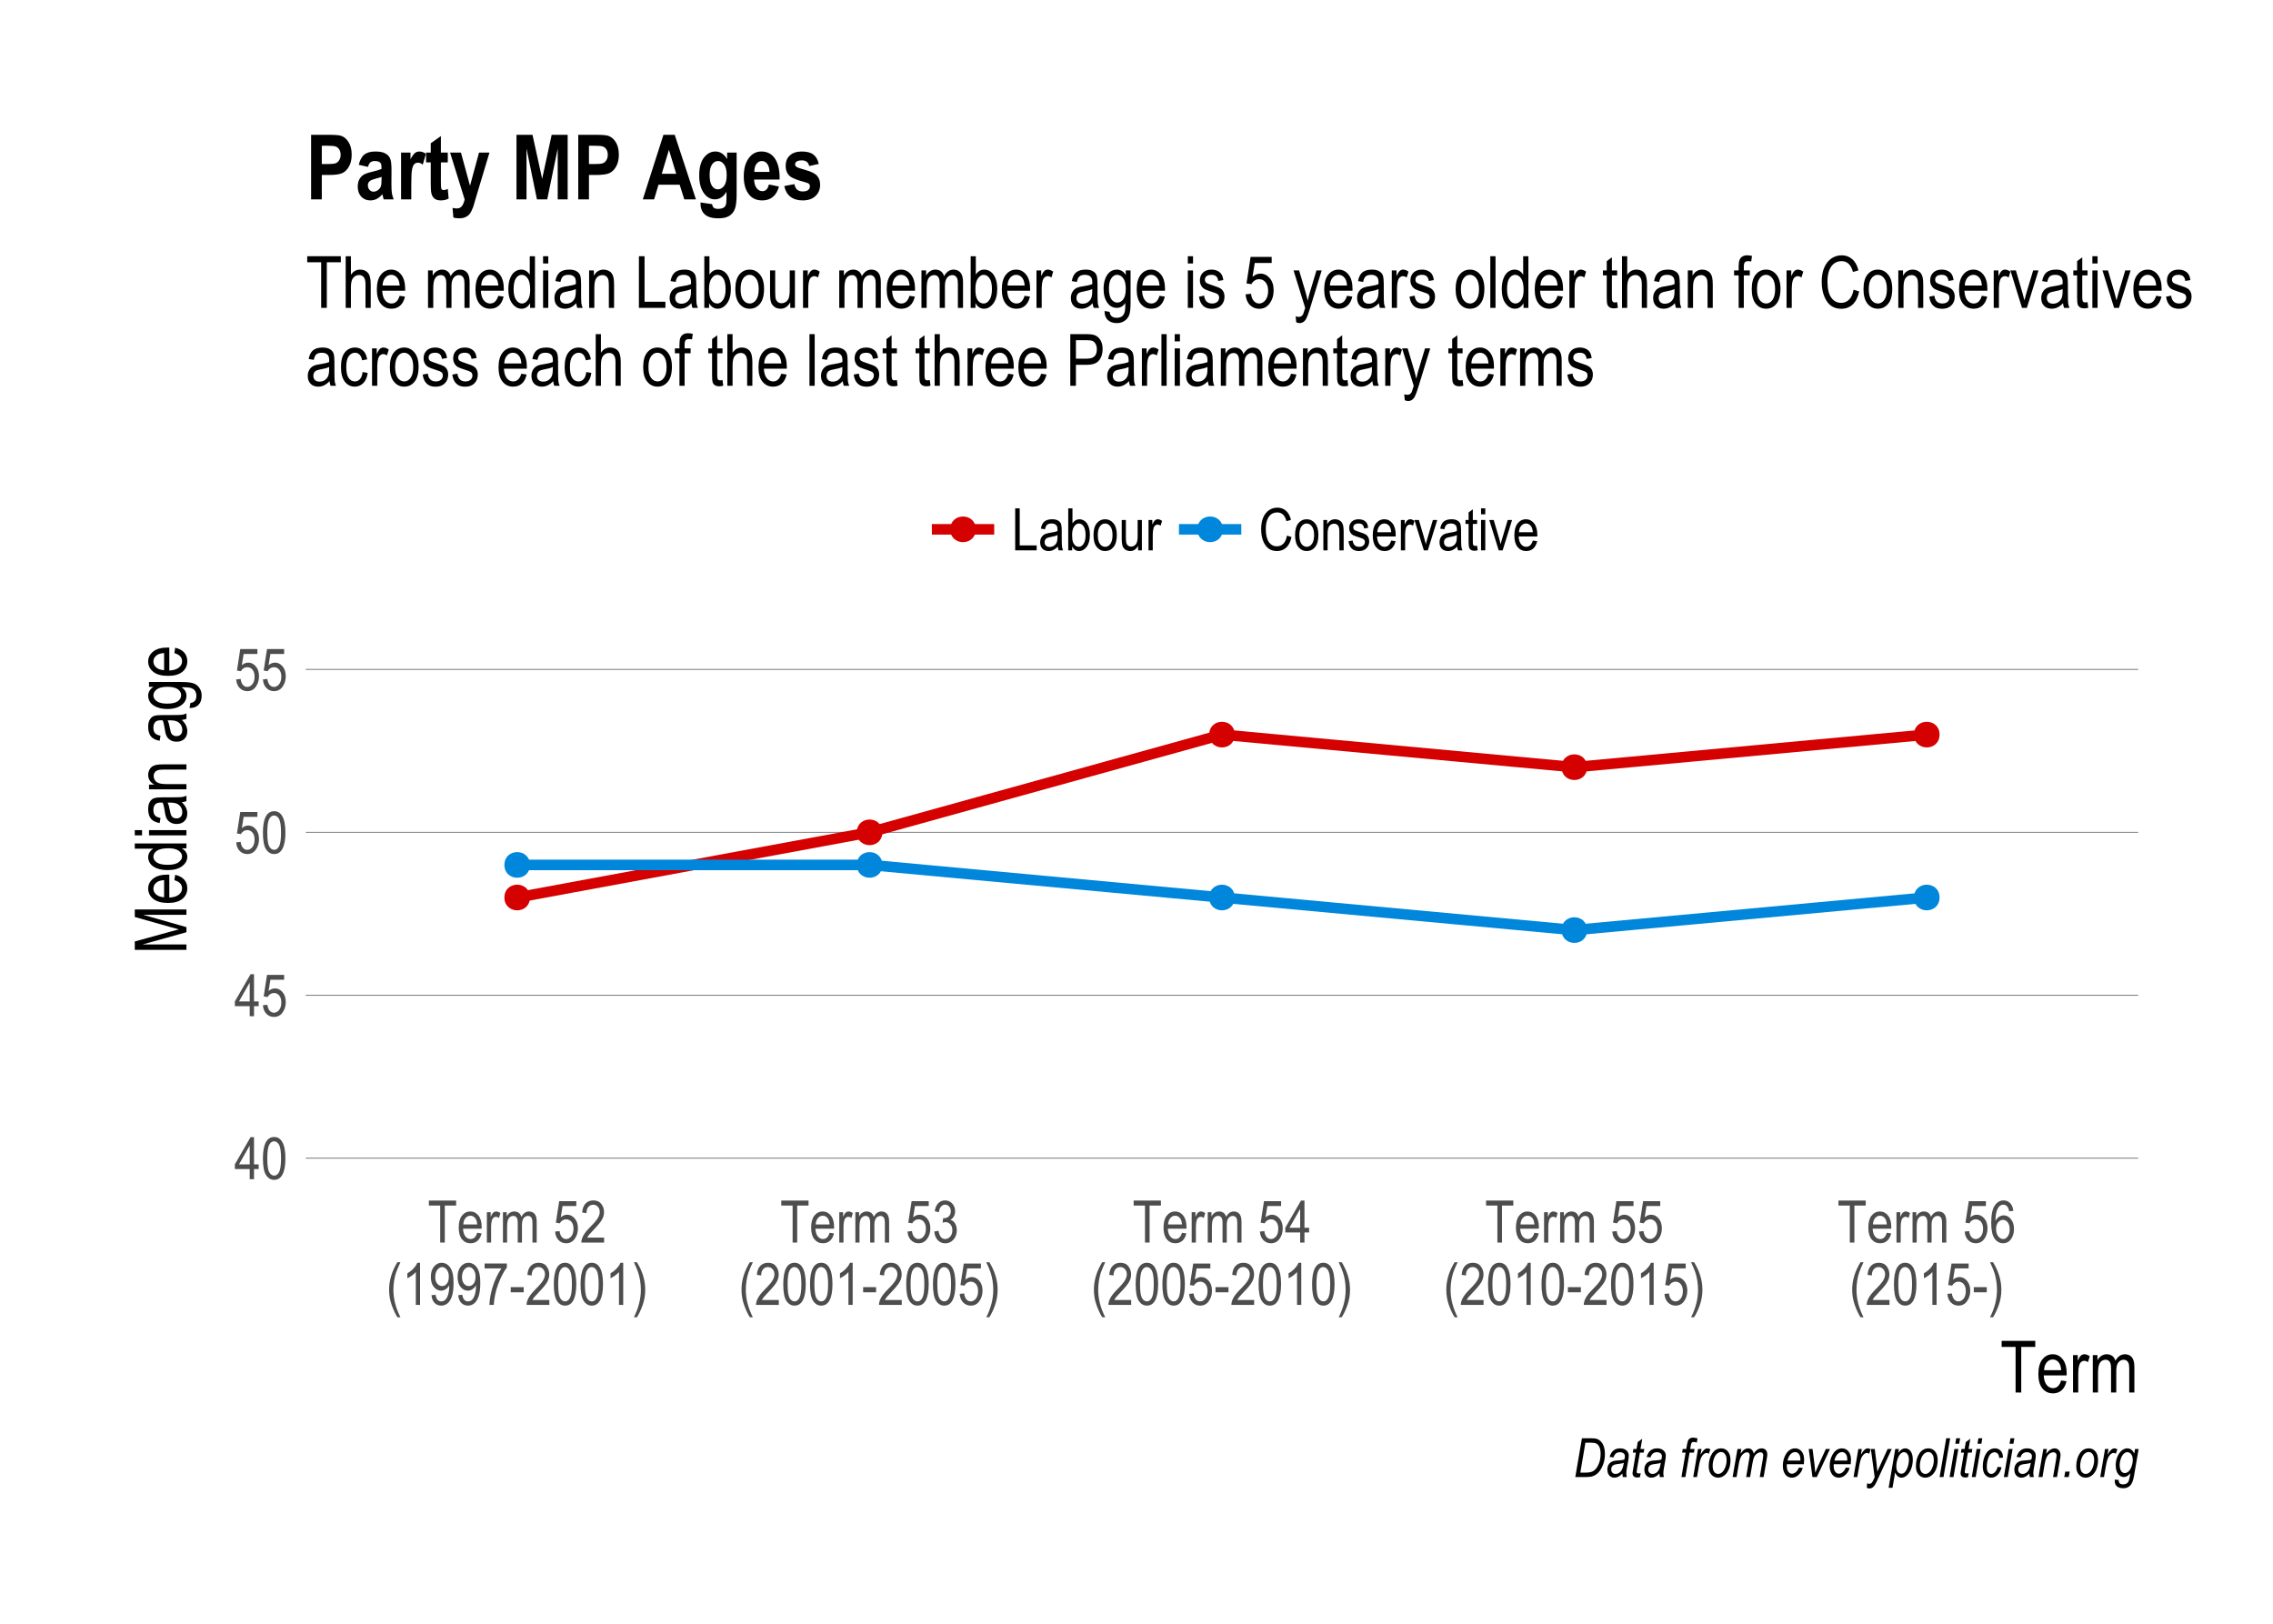 <?xml version="1.0" encoding="UTF-8"?>
<svg xmlns="http://www.w3.org/2000/svg" xmlns:xlink="http://www.w3.org/1999/xlink" width="504pt" height="360pt" viewBox="0 0 504 360" version="1.1">
<defs>
<g>
<symbol overflow="visible" id="glyph0-0">
<path style="stroke:none;" d="M 0.281 0 L 0.281 -8.125 L 2.75 -8.125 L 2.75 0 Z M 0.578 -0.344 L 2.453 -0.344 L 2.453 -7.859 L 0.578 -7.859 Z M 0.578 -0.344 "/>
</symbol>
<symbol overflow="visible" id="glyph0-1">
<path style="stroke:none;" d="M 3.422 0 L 3.422 -2.234 L 0.125 -2.234 L 0.125 -3.281 L 3.609 -9.312 L 4.375 -9.312 L 4.375 -3.281 L 5.406 -3.281 L 5.406 -2.234 L 4.375 -2.234 L 4.375 0 Z M 3.422 -3.281 L 3.422 -7.469 L 1.047 -3.281 Z M 3.422 -3.281 "/>
</symbol>
<symbol overflow="visible" id="glyph0-2">
<path style="stroke:none;" d="M 0.422 -4.594 C 0.422 -6.156 0.629 -7.336 1.047 -8.141 C 1.473 -8.941 2.098 -9.344 2.922 -9.344 C 3.648 -9.344 4.223 -9.016 4.641 -8.359 C 5.148 -7.578 5.406 -6.32 5.406 -4.594 C 5.406 -3.039 5.191 -1.859 4.766 -1.047 C 4.348 -0.242 3.727 0.156 2.906 0.156 C 2.176 0.156 1.578 -0.195 1.109 -0.906 C 0.648 -1.613 0.422 -2.844 0.422 -4.594 Z M 1.391 -4.594 C 1.391 -3.082 1.531 -2.066 1.812 -1.547 C 2.102 -1.035 2.477 -0.781 2.938 -0.781 C 3.363 -0.781 3.719 -1.039 4 -1.562 C 4.289 -2.082 4.438 -3.094 4.438 -4.594 C 4.438 -6.102 4.289 -7.113 4 -7.625 C 3.707 -8.133 3.332 -8.391 2.875 -8.391 C 2.445 -8.391 2.094 -8.129 1.812 -7.609 C 1.531 -7.098 1.391 -6.094 1.391 -4.594 Z M 1.391 -4.594 "/>
</symbol>
<symbol overflow="visible" id="glyph0-3">
<path style="stroke:none;" d="M 0.422 -2.438 L 1.406 -2.547 C 1.488 -1.953 1.66 -1.508 1.922 -1.219 C 2.191 -0.926 2.504 -0.781 2.859 -0.781 C 3.305 -0.781 3.691 -0.984 4.016 -1.391 C 4.336 -1.797 4.5 -2.352 4.5 -3.062 C 4.5 -3.727 4.344 -4.242 4.031 -4.609 C 3.719 -4.973 3.328 -5.156 2.859 -5.156 C 2.578 -5.156 2.312 -5.078 2.062 -4.922 C 1.812 -4.766 1.613 -4.547 1.469 -4.266 L 0.594 -4.406 L 1.328 -9.172 L 5.125 -9.172 L 5.125 -8.094 L 2.078 -8.094 L 1.672 -5.594 C 2.117 -5.977 2.598 -6.172 3.109 -6.172 C 3.742 -6.172 4.297 -5.895 4.766 -5.344 C 5.242 -4.801 5.484 -4.07 5.484 -3.156 C 5.484 -2.25 5.242 -1.469 4.766 -0.812 C 4.297 -0.164 3.664 0.156 2.875 0.156 C 2.219 0.156 1.66 -0.07 1.203 -0.531 C 0.742 -0.988 0.484 -1.625 0.422 -2.438 Z M 0.422 -2.438 "/>
</symbol>
<symbol overflow="visible" id="glyph0-4">
<path style="stroke:none;" d="M 2.781 0 L 2.781 -8.203 L 0.266 -8.203 L 0.266 -9.312 L 6.312 -9.312 L 6.312 -8.203 L 3.797 -8.203 L 3.797 0 Z M 2.781 0 "/>
</symbol>
<symbol overflow="visible" id="glyph0-5">
<path style="stroke:none;" d="M 4.469 -2.172 L 5.438 -2.031 C 5.27 -1.312 4.973 -0.766 4.547 -0.391 C 4.129 -0.023 3.613 0.156 3 0.156 C 2.219 0.156 1.582 -0.141 1.094 -0.734 C 0.613 -1.328 0.375 -2.188 0.375 -3.312 C 0.375 -4.477 0.613 -5.363 1.094 -5.969 C 1.582 -6.582 2.203 -6.891 2.953 -6.891 C 3.672 -6.891 4.27 -6.586 4.75 -5.984 C 5.227 -5.391 5.469 -4.523 5.469 -3.391 L 5.453 -3.078 L 1.328 -3.078 C 1.367 -2.316 1.547 -1.742 1.859 -1.359 C 2.172 -0.973 2.551 -0.781 3 -0.781 C 3.707 -0.781 4.195 -1.242 4.469 -2.172 Z M 1.391 -4.016 L 4.469 -4.016 C 4.426 -4.598 4.301 -5.035 4.094 -5.328 C 3.801 -5.742 3.422 -5.953 2.953 -5.953 C 2.535 -5.953 2.176 -5.773 1.875 -5.422 C 1.582 -5.078 1.422 -4.609 1.391 -4.016 Z M 1.391 -4.016 "/>
</symbol>
<symbol overflow="visible" id="glyph0-6">
<path style="stroke:none;" d="M 0.688 0 L 0.688 -6.734 L 1.531 -6.734 L 1.531 -5.719 C 1.75 -6.195 1.945 -6.508 2.125 -6.656 C 2.301 -6.812 2.504 -6.891 2.734 -6.891 C 3.047 -6.891 3.363 -6.77 3.688 -6.531 L 3.375 -5.469 C 3.133 -5.633 2.906 -5.719 2.688 -5.719 C 2.488 -5.719 2.305 -5.645 2.141 -5.5 C 1.973 -5.363 1.859 -5.172 1.797 -4.922 C 1.68 -4.484 1.625 -4.02 1.625 -3.531 L 1.625 0 Z M 0.688 0 "/>
</symbol>
<symbol overflow="visible" id="glyph0-7">
<path style="stroke:none;" d="M 0.703 0 L 0.703 -6.734 L 1.531 -6.734 L 1.531 -5.797 C 1.719 -6.148 1.957 -6.422 2.25 -6.609 C 2.539 -6.797 2.863 -6.891 3.219 -6.891 C 3.602 -6.891 3.93 -6.789 4.203 -6.594 C 4.473 -6.395 4.664 -6.102 4.781 -5.719 C 5 -6.102 5.25 -6.395 5.531 -6.594 C 5.812 -6.789 6.129 -6.891 6.484 -6.891 C 7.016 -6.891 7.43 -6.707 7.734 -6.344 C 8.035 -5.988 8.188 -5.414 8.188 -4.625 L 8.188 0 L 7.25 0 L 7.25 -4.25 C 7.25 -4.727 7.211 -5.066 7.141 -5.266 C 7.078 -5.473 6.969 -5.629 6.812 -5.734 C 6.656 -5.848 6.477 -5.906 6.281 -5.906 C 5.883 -5.906 5.555 -5.742 5.297 -5.422 C 5.047 -5.098 4.922 -4.598 4.922 -3.922 L 4.922 0 L 3.984 0 L 3.984 -4.375 C 3.984 -4.938 3.895 -5.332 3.719 -5.562 C 3.551 -5.789 3.316 -5.906 3.016 -5.906 C 2.586 -5.906 2.25 -5.734 2 -5.391 C 1.75 -5.047 1.625 -4.414 1.625 -3.5 L 1.625 0 Z M 0.703 0 "/>
</symbol>
<symbol overflow="visible" id="glyph0-8">
<path style="stroke:none;" d=""/>
</symbol>
<symbol overflow="visible" id="glyph0-9">
<path style="stroke:none;" d="M 5.359 -1.094 L 5.359 0 L 0.312 0 C 0.301 -0.445 0.438 -0.941 0.719 -1.484 C 1 -2.035 1.516 -2.688 2.266 -3.438 C 3.141 -4.312 3.711 -4.984 3.984 -5.453 C 4.254 -5.93 4.391 -6.379 4.391 -6.797 C 4.391 -7.266 4.25 -7.645 3.969 -7.938 C 3.695 -8.238 3.359 -8.391 2.953 -8.391 C 2.516 -8.391 2.156 -8.227 1.875 -7.906 C 1.594 -7.594 1.453 -7.133 1.453 -6.531 L 0.5 -6.656 C 0.562 -7.539 0.812 -8.207 1.25 -8.656 C 1.688 -9.113 2.266 -9.344 2.984 -9.344 C 3.766 -9.344 4.352 -9.078 4.75 -8.547 C 5.145 -8.023 5.344 -7.43 5.344 -6.766 C 5.344 -6.172 5.188 -5.602 4.875 -5.062 C 4.562 -4.52 3.969 -3.797 3.094 -2.891 C 2.539 -2.316 2.18 -1.926 2.016 -1.719 C 1.848 -1.508 1.719 -1.301 1.625 -1.094 Z M 5.359 -1.094 "/>
</symbol>
<symbol overflow="visible" id="glyph0-10">
<path style="stroke:none;" d="M 2.484 2.734 C 2.023 2.004 1.602 1.102 1.219 0.031 C 0.832 -1.031 0.641 -2.164 0.641 -3.375 C 0.641 -5.438 1.254 -7.469 2.484 -9.469 L 3.156 -9.469 C 2.688 -8.469 2.359 -7.691 2.172 -7.141 C 1.992 -6.598 1.852 -6 1.75 -5.344 C 1.645 -4.688 1.594 -4.023 1.594 -3.359 C 1.594 -1.328 2.113 0.703 3.156 2.734 Z M 2.484 2.734 "/>
</symbol>
<symbol overflow="visible" id="glyph0-11">
<path style="stroke:none;" d="M 3.953 0 L 3.016 0 L 3.016 -7.281 C 2.797 -7.031 2.504 -6.77 2.141 -6.5 C 1.773 -6.238 1.441 -6.039 1.141 -5.906 L 1.141 -7.016 C 1.66 -7.305 2.117 -7.664 2.516 -8.094 C 2.91 -8.52 3.188 -8.938 3.344 -9.344 L 3.953 -9.344 Z M 3.953 0 "/>
</symbol>
<symbol overflow="visible" id="glyph0-12">
<path style="stroke:none;" d="M 0.562 -2.156 L 1.469 -2.25 C 1.613 -1.27 2.035 -0.781 2.734 -0.781 C 3.047 -0.781 3.328 -0.883 3.578 -1.094 C 3.836 -1.312 4.055 -1.691 4.234 -2.234 C 4.41 -2.785 4.5 -3.426 4.5 -4.156 L 4.5 -4.375 C 4.312 -4 4.051 -3.703 3.719 -3.484 C 3.383 -3.266 3.047 -3.156 2.703 -3.156 C 2.086 -3.156 1.551 -3.426 1.094 -3.969 C 0.645 -4.508 0.422 -5.254 0.422 -6.203 C 0.422 -7.172 0.656 -7.938 1.125 -8.5 C 1.594 -9.062 2.16 -9.344 2.828 -9.344 C 3.305 -9.344 3.75 -9.188 4.156 -8.875 C 4.57 -8.562 4.891 -8.098 5.109 -7.484 C 5.336 -6.879 5.453 -6.004 5.453 -4.859 C 5.453 -3.578 5.328 -2.582 5.078 -1.875 C 4.836 -1.164 4.508 -0.648 4.094 -0.328 C 3.688 -0.004 3.227 0.156 2.719 0.156 C 2.133 0.156 1.645 -0.039 1.25 -0.438 C 0.863 -0.832 0.633 -1.406 0.562 -2.156 Z M 4.406 -6.266 C 4.406 -6.922 4.254 -7.438 3.953 -7.812 C 3.66 -8.195 3.32 -8.391 2.938 -8.391 C 2.539 -8.391 2.18 -8.188 1.859 -7.781 C 1.547 -7.375 1.391 -6.832 1.391 -6.156 C 1.391 -5.551 1.539 -5.066 1.844 -4.703 C 2.145 -4.348 2.504 -4.172 2.922 -4.172 C 3.336 -4.172 3.688 -4.348 3.969 -4.703 C 4.258 -5.066 4.406 -5.586 4.406 -6.266 Z M 4.406 -6.266 "/>
</symbol>
<symbol overflow="visible" id="glyph0-13">
<path style="stroke:none;" d="M 0.484 -8.094 L 0.484 -9.188 L 5.422 -9.188 L 5.422 -8.297 C 4.691 -7.336 4.047 -6.094 3.484 -4.562 C 2.922 -3.031 2.598 -1.508 2.516 0 L 1.562 0 C 1.57 -0.781 1.691 -1.688 1.922 -2.719 C 2.16 -3.758 2.484 -4.75 2.891 -5.688 C 3.305 -6.625 3.75 -7.426 4.219 -8.094 Z M 0.484 -8.094 "/>
</symbol>
<symbol overflow="visible" id="glyph0-14">
<path style="stroke:none;" d="M 0.344 -2.797 L 0.344 -3.938 L 3.219 -3.938 L 3.219 -2.797 Z M 0.344 -2.797 "/>
</symbol>
<symbol overflow="visible" id="glyph0-15">
<path style="stroke:none;" d="M 1.062 2.734 L 0.391 2.734 C 1.422 0.703 1.938 -1.328 1.938 -3.359 C 1.938 -4.023 1.883 -4.688 1.781 -5.344 C 1.676 -6 1.535 -6.598 1.359 -7.141 C 1.18 -7.691 0.859 -8.469 0.391 -9.469 L 1.062 -9.469 C 2.289 -7.469 2.906 -5.438 2.906 -3.375 C 2.906 -2.195 2.719 -1.07 2.344 0 C 1.977 1.062 1.551 1.973 1.062 2.734 Z M 1.062 2.734 "/>
</symbol>
<symbol overflow="visible" id="glyph0-16">
<path style="stroke:none;" d="M 0.438 -2.453 L 1.375 -2.609 C 1.562 -1.391 2.051 -0.781 2.844 -0.781 C 3.27 -0.781 3.641 -0.957 3.953 -1.312 C 4.273 -1.676 4.438 -2.148 4.438 -2.734 C 4.438 -3.273 4.289 -3.707 4 -4.031 C 3.707 -4.363 3.352 -4.531 2.938 -4.531 C 2.758 -4.531 2.539 -4.488 2.281 -4.406 L 2.391 -5.406 L 2.531 -5.391 C 2.988 -5.391 3.363 -5.531 3.656 -5.812 C 3.945 -6.102 4.094 -6.484 4.094 -6.953 C 4.094 -7.391 3.969 -7.738 3.719 -8 C 3.477 -8.27 3.188 -8.406 2.844 -8.406 C 2.477 -8.406 2.172 -8.266 1.922 -7.984 C 1.68 -7.711 1.523 -7.297 1.453 -6.734 L 0.531 -6.938 C 0.645 -7.727 0.91 -8.328 1.328 -8.734 C 1.742 -9.141 2.242 -9.344 2.828 -9.344 C 3.453 -9.344 3.977 -9.113 4.406 -8.656 C 4.832 -8.195 5.047 -7.625 5.047 -6.938 C 5.047 -6.508 4.953 -6.129 4.766 -5.797 C 4.586 -5.473 4.332 -5.223 4 -5.047 C 4.312 -4.953 4.566 -4.805 4.766 -4.609 C 4.961 -4.422 5.117 -4.164 5.234 -3.844 C 5.359 -3.52 5.422 -3.156 5.422 -2.75 C 5.422 -1.895 5.172 -1.191 4.672 -0.641 C 4.172 -0.098 3.566 0.172 2.859 0.172 C 2.211 0.172 1.66 -0.062 1.203 -0.531 C 0.754 -1.008 0.5 -1.648 0.438 -2.453 Z M 0.438 -2.453 "/>
</symbol>
<symbol overflow="visible" id="glyph0-17">
<path style="stroke:none;" d="M 5.281 -7.031 L 4.359 -6.938 C 4.266 -7.414 4.133 -7.754 3.969 -7.953 C 3.719 -8.254 3.414 -8.406 3.062 -8.406 C 2.508 -8.406 2.07 -8.066 1.75 -7.391 C 1.469 -6.805 1.32 -5.941 1.312 -4.797 C 1.531 -5.203 1.801 -5.508 2.125 -5.719 C 2.445 -5.926 2.789 -6.031 3.156 -6.031 C 3.758 -6.031 4.285 -5.754 4.734 -5.203 C 5.191 -4.66 5.422 -3.93 5.422 -3.016 C 5.422 -2.391 5.305 -1.82 5.078 -1.312 C 4.848 -0.812 4.555 -0.441 4.203 -0.203 C 3.848 0.035 3.457 0.156 3.031 0.156 C 2.258 0.156 1.625 -0.188 1.125 -0.875 C 0.625 -1.57 0.375 -2.734 0.375 -4.359 C 0.375 -6.148 0.629 -7.426 1.141 -8.188 C 1.66 -8.957 2.316 -9.344 3.109 -9.344 C 3.691 -9.344 4.176 -9.145 4.562 -8.75 C 4.957 -8.352 5.195 -7.781 5.281 -7.031 Z M 1.453 -3.016 C 1.453 -2.336 1.609 -1.797 1.922 -1.391 C 2.242 -0.984 2.617 -0.781 3.047 -0.781 C 3.41 -0.781 3.738 -0.973 4.031 -1.359 C 4.32 -1.742 4.469 -2.273 4.469 -2.953 C 4.469 -3.609 4.32 -4.117 4.031 -4.484 C 3.738 -4.848 3.391 -5.031 2.984 -5.031 C 2.578 -5.031 2.219 -4.848 1.906 -4.484 C 1.602 -4.117 1.453 -3.629 1.453 -3.016 Z M 1.453 -3.016 "/>
</symbol>
<symbol overflow="visible" id="glyph0-18">
<path style="stroke:none;" d="M 0.766 0 L 0.766 -9.312 L 1.766 -9.312 L 1.766 -1.094 L 5.531 -1.094 L 5.531 0 Z M 0.766 0 "/>
</symbol>
<symbol overflow="visible" id="glyph0-19">
<path style="stroke:none;" d="M 4.297 -0.828 C 3.984 -0.504 3.656 -0.258 3.312 -0.094 C 2.977 0.07 2.629 0.156 2.266 0.156 C 1.68 0.156 1.219 -0.016 0.875 -0.359 C 0.539 -0.711 0.375 -1.18 0.375 -1.766 C 0.375 -2.16 0.453 -2.504 0.609 -2.797 C 0.766 -3.098 0.984 -3.332 1.266 -3.5 C 1.547 -3.676 1.973 -3.805 2.547 -3.891 C 3.305 -3.992 3.863 -4.125 4.219 -4.281 L 4.219 -4.578 C 4.219 -5.035 4.133 -5.359 3.969 -5.547 C 3.738 -5.816 3.383 -5.953 2.906 -5.953 C 2.469 -5.953 2.141 -5.859 1.922 -5.672 C 1.703 -5.492 1.547 -5.16 1.453 -4.672 L 0.531 -4.812 C 0.656 -5.539 0.914 -6.066 1.312 -6.391 C 1.719 -6.723 2.297 -6.891 3.047 -6.891 C 3.617 -6.891 4.07 -6.781 4.406 -6.562 C 4.738 -6.344 4.945 -6.07 5.031 -5.75 C 5.113 -5.438 5.156 -4.969 5.156 -4.344 L 5.156 -2.828 C 5.156 -1.754 5.176 -1.078 5.219 -0.797 C 5.258 -0.523 5.336 -0.258 5.453 0 L 4.484 0 C 4.379 -0.227 4.316 -0.504 4.297 -0.828 Z M 4.219 -3.391 C 3.875 -3.211 3.363 -3.066 2.688 -2.953 C 2.289 -2.879 2.016 -2.801 1.859 -2.719 C 1.703 -2.633 1.578 -2.508 1.484 -2.344 C 1.398 -2.188 1.359 -2.004 1.359 -1.797 C 1.359 -1.484 1.457 -1.227 1.656 -1.031 C 1.863 -0.844 2.141 -0.75 2.484 -0.75 C 2.816 -0.75 3.117 -0.832 3.391 -1 C 3.672 -1.176 3.879 -1.41 4.016 -1.703 C 4.148 -1.992 4.219 -2.414 4.219 -2.969 Z M 4.219 -3.391 "/>
</symbol>
<symbol overflow="visible" id="glyph0-20">
<path style="stroke:none;" d="M 1.547 0 L 0.672 0 L 0.672 -9.312 L 1.609 -9.312 L 1.609 -5.984 C 1.805 -6.285 2.031 -6.508 2.281 -6.656 C 2.539 -6.812 2.82 -6.891 3.125 -6.891 C 3.562 -6.891 3.957 -6.758 4.312 -6.5 C 4.664 -6.25 4.945 -5.859 5.156 -5.328 C 5.363 -4.805 5.469 -4.172 5.469 -3.422 C 5.469 -2.273 5.227 -1.391 4.75 -0.766 C 4.27 -0.148 3.711 0.156 3.078 0.156 C 2.754 0.156 2.461 0.07 2.203 -0.094 C 1.953 -0.258 1.734 -0.508 1.547 -0.844 Z M 1.531 -3.422 C 1.531 -2.723 1.594 -2.195 1.719 -1.844 C 1.852 -1.5 2.035 -1.234 2.266 -1.047 C 2.492 -0.867 2.754 -0.781 3.047 -0.781 C 3.43 -0.781 3.77 -1 4.062 -1.438 C 4.363 -1.875 4.516 -2.523 4.516 -3.391 C 4.516 -4.266 4.367 -4.91 4.078 -5.328 C 3.797 -5.742 3.441 -5.953 3.016 -5.953 C 2.629 -5.953 2.285 -5.734 1.984 -5.297 C 1.68 -4.867 1.531 -4.242 1.531 -3.422 Z M 1.531 -3.422 "/>
</symbol>
<symbol overflow="visible" id="glyph0-21">
<path style="stroke:none;" d="M 0.344 -3.375 C 0.344 -4.531 0.582 -5.406 1.062 -6 C 1.551 -6.594 2.172 -6.891 2.922 -6.891 C 3.66 -6.891 4.273 -6.594 4.766 -6 C 5.266 -5.406 5.516 -4.551 5.516 -3.438 C 5.516 -2.227 5.27 -1.328 4.781 -0.734 C 4.301 -0.141 3.68 0.156 2.922 0.156 C 2.18 0.156 1.566 -0.141 1.078 -0.734 C 0.586 -1.328 0.344 -2.207 0.344 -3.375 Z M 1.297 -3.375 C 1.297 -2.5 1.453 -1.848 1.766 -1.422 C 2.086 -0.992 2.484 -0.781 2.953 -0.781 C 3.391 -0.781 3.766 -0.992 4.078 -1.422 C 4.398 -1.859 4.562 -2.508 4.562 -3.375 C 4.562 -4.238 4.398 -4.883 4.078 -5.312 C 3.766 -5.738 3.375 -5.953 2.906 -5.953 C 2.457 -5.953 2.078 -5.738 1.766 -5.312 C 1.453 -4.883 1.297 -4.238 1.297 -3.375 Z M 1.297 -3.375 "/>
</symbol>
<symbol overflow="visible" id="glyph0-22">
<path style="stroke:none;" d="M 4.312 0 L 4.312 -0.984 C 4.094 -0.609 3.836 -0.32 3.547 -0.125 C 3.254 0.062 2.926 0.156 2.562 0.156 C 2.125 0.156 1.75 0.039 1.438 -0.188 C 1.133 -0.426 0.93 -0.723 0.828 -1.078 C 0.723 -1.441 0.672 -1.938 0.672 -2.562 L 0.672 -6.734 L 1.594 -6.734 L 1.594 -3 C 1.594 -2.312 1.629 -1.848 1.703 -1.609 C 1.773 -1.367 1.906 -1.176 2.094 -1.031 C 2.281 -0.895 2.492 -0.828 2.734 -0.828 C 3.18 -0.828 3.551 -1.016 3.844 -1.391 C 4.082 -1.703 4.203 -2.281 4.203 -3.125 L 4.203 -6.734 L 5.141 -6.734 L 5.141 0 Z M 4.312 0 "/>
</symbol>
<symbol overflow="visible" id="glyph0-23">
<path style="stroke:none;" d="M 6.234 -3.266 L 7.25 -2.953 C 7.031 -1.91 6.641 -1.129 6.078 -0.609 C 5.516 -0.098 4.832 0.156 4.031 0.156 C 3.32 0.156 2.719 -0.016 2.219 -0.359 C 1.719 -0.703 1.305 -1.254 0.984 -2.016 C 0.672 -2.773 0.516 -3.676 0.516 -4.719 C 0.516 -5.738 0.672 -6.602 0.984 -7.312 C 1.305 -8.02 1.738 -8.555 2.281 -8.922 C 2.832 -9.285 3.441 -9.469 4.109 -9.469 C 4.848 -9.469 5.484 -9.238 6.016 -8.781 C 6.547 -8.32 6.914 -7.645 7.125 -6.75 L 6.125 -6.469 C 5.789 -7.758 5.113 -8.406 4.094 -8.406 C 3.582 -8.406 3.141 -8.273 2.766 -8.016 C 2.398 -7.754 2.102 -7.348 1.875 -6.797 C 1.656 -6.254 1.547 -5.562 1.547 -4.719 C 1.547 -3.445 1.77 -2.488 2.219 -1.844 C 2.664 -1.207 3.266 -0.891 4.016 -0.891 C 4.566 -0.891 5.039 -1.082 5.438 -1.469 C 5.832 -1.863 6.098 -2.461 6.234 -3.266 Z M 6.234 -3.266 "/>
</symbol>
<symbol overflow="visible" id="glyph0-24">
<path style="stroke:none;" d="M 0.688 0 L 0.688 -6.734 L 1.531 -6.734 L 1.531 -5.781 C 1.727 -6.156 1.973 -6.43 2.266 -6.609 C 2.566 -6.797 2.906 -6.891 3.281 -6.891 C 3.582 -6.891 3.859 -6.832 4.109 -6.719 C 4.359 -6.602 4.562 -6.453 4.719 -6.266 C 4.875 -6.078 4.988 -5.832 5.062 -5.531 C 5.145 -5.227 5.188 -4.766 5.188 -4.141 L 5.188 0 L 4.234 0 L 4.234 -4.094 C 4.234 -4.594 4.191 -4.957 4.109 -5.188 C 4.023 -5.414 3.895 -5.594 3.719 -5.719 C 3.539 -5.844 3.332 -5.906 3.094 -5.906 C 2.645 -5.906 2.285 -5.738 2.016 -5.406 C 1.754 -5.07 1.625 -4.5 1.625 -3.688 L 1.625 0 Z M 0.688 0 "/>
</symbol>
<symbol overflow="visible" id="glyph0-25">
<path style="stroke:none;" d="M 0.328 -2.016 L 1.25 -2.188 C 1.312 -1.719 1.461 -1.363 1.703 -1.125 C 1.953 -0.895 2.281 -0.781 2.688 -0.781 C 3.094 -0.781 3.406 -0.879 3.625 -1.078 C 3.852 -1.285 3.969 -1.547 3.969 -1.859 C 3.969 -2.117 3.867 -2.32 3.672 -2.469 C 3.547 -2.57 3.227 -2.703 2.719 -2.859 C 1.988 -3.078 1.5 -3.266 1.25 -3.422 C 1.008 -3.578 0.82 -3.785 0.688 -4.047 C 0.551 -4.316 0.484 -4.617 0.484 -4.953 C 0.484 -5.523 0.664 -5.988 1.031 -6.344 C 1.406 -6.707 1.922 -6.891 2.578 -6.891 C 2.984 -6.891 3.344 -6.816 3.656 -6.672 C 3.969 -6.523 4.203 -6.328 4.359 -6.078 C 4.523 -5.828 4.641 -5.469 4.703 -5 L 3.797 -4.844 C 3.711 -5.582 3.312 -5.953 2.594 -5.953 C 2.188 -5.953 1.883 -5.867 1.688 -5.703 C 1.488 -5.547 1.391 -5.336 1.391 -5.078 C 1.391 -4.828 1.484 -4.633 1.672 -4.5 C 1.785 -4.414 2.125 -4.281 2.688 -4.094 C 3.469 -3.844 3.969 -3.645 4.188 -3.5 C 4.414 -3.352 4.594 -3.148 4.719 -2.891 C 4.852 -2.641 4.922 -2.344 4.922 -2 C 4.922 -1.352 4.711 -0.832 4.297 -0.438 C 3.891 -0.039 3.336 0.156 2.641 0.156 C 1.305 0.156 0.535 -0.566 0.328 -2.016 Z M 0.328 -2.016 "/>
</symbol>
<symbol overflow="visible" id="glyph0-26">
<path style="stroke:none;" d="M 2.234 0 L 0.141 -6.734 L 1.125 -6.734 L 2.312 -2.703 C 2.445 -2.242 2.566 -1.789 2.672 -1.344 C 2.742 -1.695 2.859 -2.125 3.016 -2.625 L 4.234 -6.734 L 5.203 -6.734 L 3.109 0 Z M 2.234 0 "/>
</symbol>
<symbol overflow="visible" id="glyph0-27">
<path style="stroke:none;" d="M 2.781 -1.016 L 2.906 -0.016 C 2.645 0.055 2.41 0.094 2.203 0.094 C 1.879 0.094 1.617 0.031 1.422 -0.094 C 1.223 -0.227 1.082 -0.406 1 -0.625 C 0.926 -0.852 0.891 -1.301 0.891 -1.969 L 0.891 -5.859 L 0.203 -5.859 L 0.203 -6.734 L 0.891 -6.734 L 0.891 -8.406 L 1.828 -9.094 L 1.828 -6.734 L 2.781 -6.734 L 2.781 -5.859 L 1.828 -5.859 L 1.828 -1.906 C 1.828 -1.539 1.852 -1.305 1.906 -1.203 C 1.988 -1.055 2.141 -0.984 2.359 -0.984 C 2.461 -0.984 2.602 -0.992 2.781 -1.016 Z M 2.781 -1.016 "/>
</symbol>
<symbol overflow="visible" id="glyph0-28">
<path style="stroke:none;" d="M 0.688 -7.984 L 0.688 -9.312 L 1.625 -9.312 L 1.625 -7.984 Z M 0.688 0 L 0.688 -6.734 L 1.625 -6.734 L 1.625 0 Z M 0.688 0 "/>
</symbol>
<symbol overflow="visible" id="glyph1-0">
<path style="stroke:none;" d="M 0.344 0 L 0.344 -10 L 3.391 -10 L 3.391 0 Z M 0.719 -0.422 L 3.031 -0.422 L 3.031 -9.672 L 0.719 -9.672 Z M 0.719 -0.422 "/>
</symbol>
<symbol overflow="visible" id="glyph1-1">
<path style="stroke:none;" d="M 3.422 0 L 3.422 -10.109 L 0.328 -10.109 L 0.328 -11.453 L 7.781 -11.453 L 7.781 -10.109 L 4.672 -10.109 L 4.672 0 Z M 3.422 0 "/>
</symbol>
<symbol overflow="visible" id="glyph1-2">
<path style="stroke:none;" d="M 5.5 -2.672 L 6.688 -2.5 C 6.488 -1.613 6.129 -0.941 5.609 -0.484 C 5.098 -0.035 4.457 0.188 3.688 0.188 C 2.727 0.188 1.945 -0.176 1.344 -0.906 C 0.75 -1.645 0.453 -2.703 0.453 -4.078 C 0.453 -5.516 0.754 -6.609 1.359 -7.359 C 1.961 -8.109 2.723 -8.484 3.641 -8.484 C 4.523 -8.484 5.258 -8.113 5.844 -7.375 C 6.438 -6.633 6.734 -5.566 6.734 -4.172 L 6.719 -3.797 L 1.641 -3.797 C 1.691 -2.859 1.91 -2.148 2.297 -1.672 C 2.68 -1.203 3.148 -0.969 3.703 -0.969 C 4.566 -0.969 5.164 -1.535 5.5 -2.672 Z M 1.719 -4.953 L 5.516 -4.953 C 5.461 -5.672 5.305 -6.207 5.047 -6.562 C 4.68 -7.07 4.211 -7.328 3.641 -7.328 C 3.117 -7.328 2.676 -7.113 2.312 -6.688 C 1.945 -6.258 1.75 -5.68 1.719 -4.953 Z M 1.719 -4.953 "/>
</symbol>
<symbol overflow="visible" id="glyph1-3">
<path style="stroke:none;" d="M 0.844 0 L 0.844 -8.297 L 1.891 -8.297 L 1.891 -7.047 C 2.148 -7.629 2.391 -8.016 2.609 -8.203 C 2.836 -8.391 3.086 -8.484 3.359 -8.484 C 3.742 -8.484 4.141 -8.332 4.547 -8.031 L 4.156 -6.734 C 3.863 -6.93 3.582 -7.031 3.312 -7.031 C 3.07 -7.031 2.848 -6.941 2.641 -6.766 C 2.441 -6.598 2.301 -6.363 2.219 -6.062 C 2.07 -5.52 2 -4.945 2 -4.344 L 2 0 Z M 0.844 0 "/>
</symbol>
<symbol overflow="visible" id="glyph1-4">
<path style="stroke:none;" d="M 0.859 0 L 0.859 -8.297 L 1.891 -8.297 L 1.891 -7.141 C 2.117 -7.566 2.41 -7.895 2.766 -8.125 C 3.129 -8.363 3.523 -8.484 3.953 -8.484 C 4.43 -8.484 4.836 -8.359 5.172 -8.109 C 5.504 -7.867 5.738 -7.508 5.875 -7.031 C 6.145 -7.52 6.457 -7.883 6.812 -8.125 C 7.164 -8.363 7.555 -8.484 7.984 -8.484 C 8.629 -8.484 9.141 -8.258 9.516 -7.812 C 9.891 -7.375 10.078 -6.672 10.078 -5.703 L 10.078 0 L 8.938 0 L 8.938 -5.234 C 8.938 -5.828 8.891 -6.242 8.797 -6.484 C 8.711 -6.734 8.57 -6.926 8.375 -7.062 C 8.188 -7.195 7.973 -7.266 7.734 -7.266 C 7.242 -7.266 6.844 -7.066 6.531 -6.672 C 6.219 -6.285 6.062 -5.672 6.062 -4.828 L 6.062 0 L 4.906 0 L 4.906 -5.391 C 4.906 -6.078 4.797 -6.562 4.578 -6.844 C 4.367 -7.125 4.082 -7.266 3.719 -7.266 C 3.188 -7.266 2.77 -7.051 2.469 -6.625 C 2.164 -6.207 2.016 -5.438 2.016 -4.312 L 2.016 0 Z M 0.859 0 "/>
</symbol>
<symbol overflow="visible" id="glyph1-5">
<path style="stroke:none;" d="M 0.844 0 L 0.844 -11.453 L 2 -11.453 L 2 -7.344 C 2.27 -7.727 2.57 -8.016 2.906 -8.203 C 3.25 -8.391 3.629 -8.484 4.047 -8.484 C 4.766 -8.484 5.332 -8.254 5.75 -7.797 C 6.176 -7.336 6.391 -6.492 6.391 -5.266 L 6.391 0 L 5.234 0 L 5.234 -5.266 C 5.234 -5.984 5.102 -6.5 4.844 -6.812 C 4.594 -7.125 4.242 -7.281 3.797 -7.281 C 3.297 -7.281 2.867 -7.078 2.516 -6.672 C 2.172 -6.273 2 -5.566 2 -4.547 L 2 0 Z M 0.844 0 "/>
</symbol>
<symbol overflow="visible" id="glyph1-6">
<path style="stroke:none;" d=""/>
</symbol>
<symbol overflow="visible" id="glyph1-7">
<path style="stroke:none;" d="M 5.266 0 L 5.266 -1.047 C 5.055 -0.648 4.785 -0.344 4.453 -0.125 C 4.129 0.082 3.773 0.188 3.391 0.188 C 2.586 0.188 1.895 -0.191 1.312 -0.953 C 0.727 -1.711 0.438 -2.781 0.438 -4.156 C 0.438 -5.094 0.566 -5.891 0.828 -6.547 C 1.086 -7.203 1.43 -7.688 1.859 -8 C 2.297 -8.32 2.781 -8.484 3.312 -8.484 C 3.695 -8.484 4.051 -8.383 4.375 -8.188 C 4.695 -7.988 4.969 -7.707 5.188 -7.344 L 5.188 -11.453 L 6.344 -11.453 L 6.344 0 Z M 1.609 -4.141 C 1.609 -3.066 1.797 -2.27 2.172 -1.75 C 2.547 -1.227 2.977 -0.969 3.469 -0.969 C 3.957 -0.969 4.379 -1.219 4.734 -1.719 C 5.098 -2.219 5.281 -2.973 5.281 -3.984 C 5.281 -5.148 5.098 -6 4.734 -6.531 C 4.379 -7.062 3.93 -7.328 3.391 -7.328 C 2.898 -7.328 2.477 -7.07 2.125 -6.562 C 1.781 -6.051 1.609 -5.242 1.609 -4.141 Z M 1.609 -4.141 "/>
</symbol>
<symbol overflow="visible" id="glyph1-8">
<path style="stroke:none;" d="M 0.844 -9.844 L 0.844 -11.453 L 2 -11.453 L 2 -9.844 Z M 0.844 0 L 0.844 -8.297 L 2 -8.297 L 2 0 Z M 0.844 0 "/>
</symbol>
<symbol overflow="visible" id="glyph1-9">
<path style="stroke:none;" d="M 5.281 -1.031 C 4.895 -0.625 4.492 -0.316 4.078 -0.109 C 3.66 0.086 3.227 0.188 2.781 0.188 C 2.07 0.188 1.504 -0.023 1.078 -0.453 C 0.66 -0.879 0.453 -1.457 0.453 -2.188 C 0.453 -2.664 0.551 -3.086 0.75 -3.453 C 0.945 -3.828 1.219 -4.117 1.562 -4.328 C 1.906 -4.535 2.426 -4.688 3.125 -4.781 C 4.062 -4.914 4.75 -5.078 5.188 -5.266 L 5.203 -5.625 C 5.203 -6.195 5.098 -6.598 4.891 -6.828 C 4.609 -7.16 4.172 -7.328 3.578 -7.328 C 3.035 -7.328 2.629 -7.211 2.359 -6.984 C 2.098 -6.766 1.906 -6.352 1.781 -5.75 L 0.656 -5.938 C 0.812 -6.82 1.133 -7.469 1.625 -7.875 C 2.125 -8.281 2.832 -8.484 3.75 -8.484 C 4.457 -8.484 5.016 -8.348 5.422 -8.078 C 5.828 -7.816 6.082 -7.488 6.188 -7.094 C 6.301 -6.695 6.359 -6.117 6.359 -5.359 L 6.359 -3.484 C 6.359 -2.172 6.379 -1.344 6.422 -1 C 6.473 -0.656 6.57 -0.32 6.719 0 L 5.516 0 C 5.398 -0.289 5.32 -0.633 5.281 -1.031 Z M 5.188 -4.172 C 4.77 -3.961 4.145 -3.785 3.312 -3.641 C 2.82 -3.555 2.477 -3.457 2.281 -3.344 C 2.094 -3.238 1.945 -3.086 1.844 -2.891 C 1.738 -2.703 1.688 -2.477 1.688 -2.219 C 1.688 -1.82 1.805 -1.504 2.047 -1.266 C 2.297 -1.035 2.633 -0.922 3.062 -0.922 C 3.477 -0.922 3.852 -1.023 4.188 -1.234 C 4.52 -1.453 4.77 -1.738 4.938 -2.094 C 5.102 -2.445 5.188 -2.969 5.188 -3.656 Z M 5.188 -4.172 "/>
</symbol>
<symbol overflow="visible" id="glyph1-10">
<path style="stroke:none;" d="M 0.844 0 L 0.844 -8.297 L 1.891 -8.297 L 1.891 -7.125 C 2.141 -7.582 2.441 -7.922 2.797 -8.141 C 3.16 -8.367 3.578 -8.484 4.047 -8.484 C 4.41 -8.484 4.75 -8.41 5.062 -8.266 C 5.375 -8.129 5.625 -7.941 5.812 -7.703 C 6 -7.473 6.141 -7.172 6.234 -6.797 C 6.328 -6.43 6.375 -5.867 6.375 -5.109 L 6.375 0 L 5.219 0 L 5.219 -5.047 C 5.219 -5.66 5.164 -6.109 5.062 -6.391 C 4.957 -6.672 4.797 -6.883 4.578 -7.031 C 4.359 -7.188 4.102 -7.266 3.812 -7.266 C 3.258 -7.266 2.816 -7.055 2.484 -6.641 C 2.16 -6.234 2 -5.531 2 -4.531 L 2 0 Z M 0.844 0 "/>
</symbol>
<symbol overflow="visible" id="glyph1-11">
<path style="stroke:none;" d="M 0.938 0 L 0.938 -11.453 L 2.188 -11.453 L 2.188 -1.359 L 6.812 -1.359 L 6.812 0 Z M 0.938 0 "/>
</symbol>
<symbol overflow="visible" id="glyph1-12">
<path style="stroke:none;" d="M 1.906 0 L 0.844 0 L 0.844 -11.453 L 1.984 -11.453 L 1.984 -7.375 C 2.234 -7.75 2.508 -8.023 2.812 -8.203 C 3.125 -8.391 3.473 -8.484 3.859 -8.484 C 4.391 -8.484 4.867 -8.32 5.297 -8 C 5.734 -7.688 6.082 -7.207 6.344 -6.562 C 6.602 -5.914 6.734 -5.133 6.734 -4.219 C 6.734 -2.812 6.438 -1.723 5.844 -0.953 C 5.258 -0.191 4.578 0.188 3.797 0.188 C 3.398 0.188 3.039 0.082 2.719 -0.125 C 2.406 -0.332 2.133 -0.641 1.906 -1.047 Z M 1.891 -4.219 C 1.891 -3.352 1.969 -2.707 2.125 -2.281 C 2.281 -1.852 2.5 -1.523 2.781 -1.297 C 3.07 -1.078 3.395 -0.969 3.75 -0.969 C 4.219 -0.969 4.633 -1.234 5 -1.766 C 5.375 -2.305 5.562 -3.109 5.562 -4.172 C 5.562 -5.254 5.383 -6.051 5.031 -6.562 C 4.676 -7.07 4.238 -7.328 3.719 -7.328 C 3.25 -7.328 2.828 -7.062 2.453 -6.531 C 2.078 -6 1.891 -5.227 1.891 -4.219 Z M 1.891 -4.219 "/>
</symbol>
<symbol overflow="visible" id="glyph1-13">
<path style="stroke:none;" d="M 0.422 -4.156 C 0.422 -5.582 0.719 -6.66 1.312 -7.391 C 1.914 -8.117 2.68 -8.484 3.609 -8.484 C 4.516 -8.484 5.27 -8.117 5.875 -7.391 C 6.488 -6.66 6.797 -5.609 6.797 -4.234 C 6.797 -2.742 6.492 -1.633 5.891 -0.906 C 5.297 -0.176 4.535 0.188 3.609 0.188 C 2.691 0.188 1.93 -0.176 1.328 -0.906 C 0.723 -1.645 0.422 -2.727 0.422 -4.156 Z M 1.594 -4.156 C 1.594 -3.082 1.785 -2.281 2.172 -1.75 C 2.566 -1.227 3.055 -0.969 3.641 -0.969 C 4.18 -0.969 4.645 -1.234 5.031 -1.766 C 5.414 -2.297 5.609 -3.094 5.609 -4.156 C 5.609 -5.219 5.41 -6.008 5.016 -6.531 C 4.629 -7.062 4.148 -7.328 3.578 -7.328 C 3.023 -7.328 2.555 -7.062 2.172 -6.531 C 1.785 -6.008 1.594 -5.219 1.594 -4.156 Z M 1.594 -4.156 "/>
</symbol>
<symbol overflow="visible" id="glyph1-14">
<path style="stroke:none;" d="M 5.312 0 L 5.312 -1.219 C 5.039 -0.75 4.723 -0.395 4.359 -0.156 C 4.004 0.07 3.602 0.188 3.156 0.188 C 2.613 0.188 2.148 0.039 1.766 -0.25 C 1.391 -0.539 1.141 -0.906 1.016 -1.344 C 0.891 -1.789 0.828 -2.395 0.828 -3.156 L 0.828 -8.297 L 1.969 -8.297 L 1.969 -3.703 C 1.969 -2.848 2.008 -2.273 2.094 -1.984 C 2.188 -1.691 2.348 -1.457 2.578 -1.281 C 2.805 -1.113 3.07 -1.031 3.375 -1.031 C 3.926 -1.031 4.379 -1.254 4.734 -1.703 C 5.035 -2.098 5.188 -2.816 5.188 -3.859 L 5.188 -8.297 L 6.344 -8.297 L 6.344 0 Z M 5.312 0 "/>
</symbol>
<symbol overflow="visible" id="glyph1-15">
<path style="stroke:none;" d="M 0.625 0.688 L 1.75 0.891 C 1.801 1.336 1.957 1.664 2.219 1.875 C 2.477 2.094 2.844 2.203 3.312 2.203 C 3.812 2.203 4.211 2.082 4.516 1.844 C 4.816 1.602 5.02 1.242 5.125 0.766 C 5.195 0.473 5.234 -0.145 5.234 -1.094 C 4.984 -0.727 4.703 -0.453 4.391 -0.266 C 4.078 -0.086 3.727 0 3.344 0 C 2.531 0 1.859 -0.344 1.328 -1.031 C 0.711 -1.82 0.406 -2.883 0.406 -4.219 C 0.406 -5.102 0.539 -5.879 0.812 -6.547 C 1.082 -7.211 1.438 -7.703 1.875 -8.016 C 2.312 -8.328 2.805 -8.484 3.359 -8.484 C 3.754 -8.484 4.117 -8.383 4.453 -8.188 C 4.785 -7.988 5.078 -7.691 5.328 -7.297 L 5.328 -8.297 L 6.391 -8.297 L 6.391 -1.125 C 6.391 0.156 6.285 1.066 6.078 1.609 C 5.867 2.148 5.523 2.578 5.047 2.891 C 4.578 3.211 4.008 3.375 3.344 3.375 C 2.469 3.375 1.789 3.133 1.312 2.656 C 0.844 2.188 0.613 1.531 0.625 0.688 Z M 1.594 -4.297 C 1.594 -3.211 1.77 -2.422 2.125 -1.922 C 2.488 -1.422 2.93 -1.172 3.453 -1.172 C 3.973 -1.172 4.414 -1.414 4.781 -1.906 C 5.145 -2.395 5.328 -3.172 5.328 -4.234 C 5.328 -5.273 5.141 -6.051 4.766 -6.562 C 4.391 -7.07 3.93 -7.328 3.391 -7.328 C 2.91 -7.328 2.488 -7.07 2.125 -6.562 C 1.77 -6.051 1.594 -5.297 1.594 -4.297 Z M 1.594 -4.297 "/>
</symbol>
<symbol overflow="visible" id="glyph1-16">
<path style="stroke:none;" d="M 0.406 -2.484 L 1.547 -2.703 C 1.617 -2.117 1.805 -1.68 2.109 -1.391 C 2.41 -1.109 2.812 -0.969 3.312 -0.969 C 3.812 -0.969 4.195 -1.094 4.469 -1.344 C 4.738 -1.594 4.875 -1.906 4.875 -2.281 C 4.875 -2.613 4.758 -2.867 4.531 -3.047 C 4.363 -3.172 3.973 -3.328 3.359 -3.516 C 2.461 -3.797 1.863 -4.031 1.562 -4.219 C 1.258 -4.414 1.023 -4.676 0.859 -5 C 0.691 -5.32 0.609 -5.688 0.609 -6.094 C 0.609 -6.801 0.832 -7.375 1.281 -7.812 C 1.738 -8.258 2.367 -8.484 3.172 -8.484 C 3.672 -8.484 4.113 -8.391 4.5 -8.203 C 4.883 -8.023 5.176 -7.781 5.375 -7.469 C 5.582 -7.164 5.723 -6.727 5.797 -6.156 L 4.672 -5.969 C 4.566 -6.875 4.078 -7.328 3.203 -7.328 C 2.703 -7.328 2.328 -7.227 2.078 -7.031 C 1.836 -6.832 1.719 -6.578 1.719 -6.266 C 1.719 -5.953 1.832 -5.707 2.062 -5.531 C 2.207 -5.426 2.625 -5.258 3.312 -5.031 C 4.27 -4.727 4.891 -4.484 5.172 -4.297 C 5.453 -4.117 5.672 -3.875 5.828 -3.562 C 5.984 -3.258 6.062 -2.895 6.062 -2.469 C 6.062 -1.676 5.805 -1.031 5.297 -0.531 C 4.797 -0.039 4.113 0.203 3.25 0.203 C 1.613 0.203 0.664 -0.691 0.406 -2.484 Z M 0.406 -2.484 "/>
</symbol>
<symbol overflow="visible" id="glyph1-17">
<path style="stroke:none;" d="M 0.531 -3 L 1.734 -3.125 C 1.828 -2.395 2.039 -1.852 2.375 -1.5 C 2.707 -1.145 3.094 -0.969 3.531 -0.969 C 4.07 -0.969 4.539 -1.219 4.938 -1.719 C 5.332 -2.219 5.531 -2.906 5.531 -3.781 C 5.531 -4.594 5.336 -5.223 4.953 -5.672 C 4.578 -6.129 4.098 -6.359 3.516 -6.359 C 3.172 -6.359 2.844 -6.258 2.531 -6.062 C 2.227 -5.863 1.988 -5.594 1.812 -5.25 L 0.734 -5.422 L 1.641 -11.297 L 6.312 -11.297 L 6.312 -9.953 L 2.562 -9.953 L 2.062 -6.875 C 2.613 -7.352 3.203 -7.594 3.828 -7.594 C 4.617 -7.594 5.301 -7.258 5.875 -6.594 C 6.457 -5.926 6.75 -5.023 6.75 -3.891 C 6.75 -2.766 6.457 -1.801 5.875 -1 C 5.301 -0.195 4.523 0.203 3.547 0.203 C 2.734 0.203 2.047 -0.078 1.484 -0.641 C 0.922 -1.211 0.602 -2 0.531 -3 Z M 0.531 -3 "/>
</symbol>
<symbol overflow="visible" id="glyph1-18">
<path style="stroke:none;" d="M 0.812 3.203 L 0.688 1.875 C 0.945 1.957 1.164 2 1.344 2 C 1.594 2 1.797 1.945 1.953 1.844 C 2.109 1.75 2.238 1.598 2.344 1.391 C 2.383 1.316 2.535 0.859 2.797 0.016 L 0.219 -8.297 L 1.453 -8.297 L 2.875 -3.5 C 3.051 -2.895 3.219 -2.254 3.375 -1.578 C 3.5 -2.223 3.656 -2.852 3.844 -3.469 L 5.297 -8.297 L 6.453 -8.297 L 3.859 0.141 C 3.523 1.234 3.258 1.961 3.062 2.328 C 2.863 2.703 2.641 2.969 2.391 3.125 C 2.148 3.289 1.875 3.375 1.562 3.375 C 1.344 3.375 1.094 3.316 0.812 3.203 Z M 0.812 3.203 "/>
</symbol>
<symbol overflow="visible" id="glyph1-19">
<path style="stroke:none;" d="M 0.812 0 L 0.812 -11.453 L 1.969 -11.453 L 1.969 0 Z M 0.812 0 "/>
</symbol>
<symbol overflow="visible" id="glyph1-20">
<path style="stroke:none;" d="M 3.422 -1.266 L 3.578 -0.016 C 3.254 0.066 2.969 0.109 2.719 0.109 C 2.312 0.109 1.984 0.031 1.734 -0.125 C 1.492 -0.289 1.328 -0.508 1.234 -0.781 C 1.148 -1.062 1.109 -1.613 1.109 -2.438 L 1.109 -7.203 L 0.266 -7.203 L 0.266 -8.297 L 1.109 -8.297 L 1.109 -10.359 L 2.25 -11.203 L 2.25 -8.297 L 3.422 -8.297 L 3.422 -7.203 L 2.25 -7.203 L 2.25 -2.359 C 2.25 -1.91 2.285 -1.617 2.359 -1.484 C 2.453 -1.297 2.633 -1.203 2.906 -1.203 C 3.039 -1.203 3.211 -1.223 3.422 -1.266 Z M 3.422 -1.266 "/>
</symbol>
<symbol overflow="visible" id="glyph1-21">
<path style="stroke:none;" d="M 1.172 0 L 1.172 -7.203 L 0.156 -7.203 L 0.156 -8.297 L 1.172 -8.297 L 1.172 -9.188 C 1.172 -9.832 1.238 -10.316 1.375 -10.641 C 1.508 -10.973 1.719 -11.223 2 -11.391 C 2.281 -11.566 2.629 -11.656 3.047 -11.656 C 3.379 -11.656 3.738 -11.609 4.125 -11.516 L 3.953 -10.281 C 3.711 -10.332 3.488 -10.359 3.281 -10.359 C 2.938 -10.359 2.688 -10.27 2.531 -10.094 C 2.383 -9.914 2.312 -9.57 2.312 -9.062 L 2.312 -8.297 L 3.641 -8.297 L 3.641 -7.203 L 2.312 -7.203 L 2.312 0 Z M 1.172 0 "/>
</symbol>
<symbol overflow="visible" id="glyph1-22">
<path style="stroke:none;" d="M 7.688 -4.016 L 8.938 -3.641 C 8.656 -2.348 8.172 -1.383 7.484 -0.75 C 6.797 -0.113 5.957 0.203 4.969 0.203 C 4.094 0.203 3.348 -0.008 2.734 -0.438 C 2.117 -0.863 1.613 -1.547 1.219 -2.484 C 0.82 -3.422 0.625 -4.531 0.625 -5.812 C 0.625 -7.07 0.82 -8.133 1.219 -9 C 1.613 -9.875 2.145 -10.535 2.812 -10.984 C 3.488 -11.43 4.238 -11.656 5.062 -11.656 C 5.969 -11.656 6.742 -11.367 7.391 -10.797 C 8.047 -10.234 8.504 -9.406 8.766 -8.312 L 7.547 -7.969 C 7.129 -9.562 6.297 -10.359 5.047 -10.359 C 4.422 -10.359 3.879 -10.195 3.422 -9.875 C 2.961 -9.551 2.594 -9.051 2.312 -8.375 C 2.039 -7.695 1.906 -6.844 1.906 -5.812 C 1.906 -4.238 2.18 -3.062 2.734 -2.281 C 3.285 -1.5 4.02 -1.109 4.938 -1.109 C 5.613 -1.109 6.195 -1.348 6.688 -1.828 C 7.188 -2.305 7.52 -3.035 7.688 -4.016 Z M 7.688 -4.016 "/>
</symbol>
<symbol overflow="visible" id="glyph1-23">
<path style="stroke:none;" d="M 2.75 0 L 0.172 -8.297 L 1.391 -8.297 L 2.844 -3.328 C 3.008 -2.766 3.156 -2.207 3.281 -1.656 C 3.383 -2.094 3.523 -2.617 3.703 -3.234 L 5.219 -8.297 L 6.406 -8.297 L 3.828 0 Z M 2.75 0 "/>
</symbol>
<symbol overflow="visible" id="glyph1-24">
<path style="stroke:none;" d="M 5.312 -3.047 L 6.438 -2.859 C 6.312 -1.867 5.984 -1.113 5.453 -0.594 C 4.93 -0.07 4.305 0.188 3.578 0.188 C 2.68 0.188 1.945 -0.176 1.375 -0.906 C 0.801 -1.645 0.516 -2.727 0.516 -4.156 C 0.516 -5.602 0.801 -6.688 1.375 -7.406 C 1.957 -8.125 2.707 -8.484 3.625 -8.484 C 4.32 -8.484 4.91 -8.266 5.391 -7.828 C 5.879 -7.391 6.191 -6.734 6.328 -5.859 L 5.203 -5.656 C 5.098 -6.219 4.91 -6.633 4.641 -6.906 C 4.367 -7.188 4.039 -7.328 3.656 -7.328 C 3.094 -7.328 2.625 -7.078 2.25 -6.578 C 1.875 -6.078 1.688 -5.281 1.688 -4.188 C 1.688 -3.051 1.863 -2.227 2.219 -1.719 C 2.582 -1.219 3.039 -0.969 3.594 -0.969 C 4.031 -0.969 4.406 -1.133 4.719 -1.469 C 5.031 -1.812 5.227 -2.336 5.312 -3.047 Z M 5.312 -3.047 "/>
</symbol>
<symbol overflow="visible" id="glyph1-25">
<path style="stroke:none;" d="M 1.016 0 L 1.016 -11.453 L 4.562 -11.453 C 5.395 -11.453 6.008 -11.379 6.406 -11.234 C 6.945 -11.035 7.379 -10.664 7.703 -10.125 C 8.023 -9.594 8.188 -8.938 8.188 -8.156 C 8.188 -7.125 7.922 -6.281 7.391 -5.625 C 6.867 -4.977 5.961 -4.656 4.672 -4.656 L 2.266 -4.656 L 2.266 0 Z M 2.266 -6.016 L 4.688 -6.016 C 5.457 -6.016 6.02 -6.188 6.375 -6.531 C 6.727 -6.875 6.906 -7.395 6.906 -8.094 C 6.906 -8.551 6.816 -8.941 6.641 -9.266 C 6.461 -9.586 6.25 -9.805 6 -9.922 C 5.758 -10.047 5.316 -10.109 4.672 -10.109 L 2.266 -10.109 Z M 2.266 -6.016 "/>
</symbol>
<symbol overflow="visible" id="glyph2-0">
<path style="stroke:none;" d="M 0 -0.344 L -10 -0.344 L -10 -3.391 L 0 -3.391 Z M -0.422 -0.719 L -0.422 -3.031 L -9.672 -3.031 L -9.672 -0.719 Z M -0.422 -0.719 "/>
</symbol>
<symbol overflow="visible" id="glyph2-1">
<path style="stroke:none;" d="M 0 -0.984 L -11.453 -0.984 L -11.453 -2.844 L -3.344 -5.078 L -1.656 -5.516 C -2.07 -5.629 -2.68 -5.797 -3.484 -6.016 L -11.453 -8.266 L -11.453 -9.938 L 0 -9.938 L 0 -8.75 L -9.594 -8.75 L 0 -6.016 L 0 -4.891 L -9.75 -2.172 L 0 -2.172 Z M 0 -0.984 "/>
</symbol>
<symbol overflow="visible" id="glyph2-2">
<path style="stroke:none;" d="M -2.672 -5.5 L -2.5 -6.688 C -1.613 -6.488 -0.941 -6.129 -0.484 -5.609 C -0.035 -5.098 0.188 -4.457 0.188 -3.688 C 0.188 -2.727 -0.176 -1.945 -0.906 -1.344 C -1.645 -0.75 -2.703 -0.453 -4.078 -0.453 C -5.516 -0.453 -6.609 -0.754 -7.359 -1.359 C -8.109 -1.961 -8.484 -2.723 -8.484 -3.641 C -8.484 -4.523 -8.113 -5.258 -7.375 -5.844 C -6.633 -6.438 -5.566 -6.734 -4.172 -6.734 L -3.797 -6.719 L -3.797 -1.641 C -2.859 -1.691 -2.148 -1.91 -1.672 -2.297 C -1.203 -2.68 -0.969 -3.148 -0.969 -3.703 C -0.969 -4.566 -1.535 -5.164 -2.672 -5.5 Z M -4.953 -1.719 L -4.953 -5.516 C -5.672 -5.461 -6.207 -5.305 -6.562 -5.047 C -7.07 -4.68 -7.328 -4.211 -7.328 -3.641 C -7.328 -3.117 -7.113 -2.676 -6.688 -2.312 C -6.258 -1.945 -5.68 -1.75 -4.953 -1.719 Z M -4.953 -1.719 "/>
</symbol>
<symbol overflow="visible" id="glyph2-3">
<path style="stroke:none;" d="M 0 -5.266 L -1.047 -5.266 C -0.648 -5.055 -0.344 -4.785 -0.125 -4.453 C 0.082 -4.129 0.188 -3.773 0.188 -3.391 C 0.188 -2.586 -0.191 -1.895 -0.953 -1.312 C -1.711 -0.727 -2.781 -0.438 -4.156 -0.438 C -5.094 -0.438 -5.891 -0.566 -6.547 -0.828 C -7.203 -1.086 -7.688 -1.43 -8 -1.859 C -8.32 -2.297 -8.484 -2.781 -8.484 -3.312 C -8.484 -3.695 -8.383 -4.051 -8.188 -4.375 C -7.988 -4.695 -7.707 -4.969 -7.344 -5.188 L -11.453 -5.188 L -11.453 -6.344 L 0 -6.344 Z M -4.141 -1.609 C -3.066 -1.609 -2.27 -1.797 -1.75 -2.172 C -1.227 -2.547 -0.969 -2.977 -0.969 -3.469 C -0.969 -3.957 -1.219 -4.379 -1.719 -4.734 C -2.219 -5.098 -2.973 -5.281 -3.984 -5.281 C -5.148 -5.281 -6 -5.098 -6.531 -4.734 C -7.062 -4.379 -7.328 -3.93 -7.328 -3.391 C -7.328 -2.898 -7.07 -2.477 -6.562 -2.125 C -6.051 -1.781 -5.242 -1.609 -4.141 -1.609 Z M -4.141 -1.609 "/>
</symbol>
<symbol overflow="visible" id="glyph2-4">
<path style="stroke:none;" d="M -9.844 -0.844 L -11.453 -0.844 L -11.453 -2 L -9.844 -2 Z M 0 -0.844 L -8.297 -0.844 L -8.297 -2 L 0 -2 Z M 0 -0.844 "/>
</symbol>
<symbol overflow="visible" id="glyph2-5">
<path style="stroke:none;" d="M -1.031 -5.281 C -0.625 -4.895 -0.316 -4.492 -0.109 -4.078 C 0.086 -3.66 0.188 -3.227 0.188 -2.781 C 0.188 -2.07 -0.023 -1.504 -0.453 -1.078 C -0.879 -0.66 -1.457 -0.453 -2.188 -0.453 C -2.664 -0.453 -3.086 -0.551 -3.453 -0.75 C -3.828 -0.945 -4.117 -1.219 -4.328 -1.562 C -4.535 -1.906 -4.688 -2.426 -4.781 -3.125 C -4.914 -4.062 -5.078 -4.75 -5.266 -5.188 L -5.625 -5.203 C -6.195 -5.203 -6.598 -5.098 -6.828 -4.891 C -7.16 -4.609 -7.328 -4.172 -7.328 -3.578 C -7.328 -3.035 -7.211 -2.629 -6.984 -2.359 C -6.766 -2.098 -6.352 -1.906 -5.75 -1.781 L -5.938 -0.656 C -6.82 -0.812 -7.469 -1.133 -7.875 -1.625 C -8.281 -2.125 -8.484 -2.832 -8.484 -3.75 C -8.484 -4.457 -8.348 -5.016 -8.078 -5.422 C -7.816 -5.828 -7.488 -6.082 -7.094 -6.188 C -6.695 -6.301 -6.117 -6.359 -5.359 -6.359 L -3.484 -6.359 C -2.172 -6.359 -1.344 -6.379 -1 -6.422 C -0.656 -6.473 -0.32 -6.57 0 -6.719 L 0 -5.516 C -0.289 -5.398 -0.633 -5.32 -1.031 -5.281 Z M -4.172 -5.188 C -3.961 -4.77 -3.785 -4.145 -3.641 -3.312 C -3.555 -2.82 -3.457 -2.477 -3.344 -2.281 C -3.238 -2.094 -3.086 -1.945 -2.891 -1.844 C -2.703 -1.738 -2.477 -1.688 -2.219 -1.688 C -1.82 -1.688 -1.504 -1.805 -1.266 -2.047 C -1.035 -2.297 -0.922 -2.633 -0.922 -3.062 C -0.922 -3.477 -1.023 -3.852 -1.234 -4.188 C -1.453 -4.52 -1.738 -4.77 -2.094 -4.938 C -2.445 -5.102 -2.969 -5.188 -3.656 -5.188 Z M -4.172 -5.188 "/>
</symbol>
<symbol overflow="visible" id="glyph2-6">
<path style="stroke:none;" d="M 0 -0.844 L -8.297 -0.844 L -8.297 -1.891 L -7.125 -1.891 C -7.582 -2.141 -7.922 -2.441 -8.141 -2.797 C -8.367 -3.16 -8.484 -3.578 -8.484 -4.047 C -8.484 -4.41 -8.41 -4.75 -8.266 -5.062 C -8.129 -5.375 -7.941 -5.625 -7.703 -5.812 C -7.473 -6 -7.172 -6.141 -6.797 -6.234 C -6.43 -6.328 -5.867 -6.375 -5.109 -6.375 L 0 -6.375 L 0 -5.219 L -5.047 -5.219 C -5.66 -5.219 -6.109 -5.164 -6.391 -5.062 C -6.672 -4.957 -6.883 -4.797 -7.031 -4.578 C -7.188 -4.359 -7.266 -4.102 -7.266 -3.812 C -7.266 -3.258 -7.055 -2.816 -6.641 -2.484 C -6.234 -2.16 -5.531 -2 -4.531 -2 L 0 -2 Z M 0 -0.844 "/>
</symbol>
<symbol overflow="visible" id="glyph2-7">
<path style="stroke:none;" d=""/>
</symbol>
<symbol overflow="visible" id="glyph2-8">
<path style="stroke:none;" d="M 0.688 -0.625 L 0.891 -1.75 C 1.336 -1.801 1.664 -1.957 1.875 -2.219 C 2.094 -2.477 2.203 -2.844 2.203 -3.312 C 2.203 -3.812 2.082 -4.211 1.844 -4.516 C 1.602 -4.816 1.242 -5.02 0.766 -5.125 C 0.473 -5.195 -0.145 -5.234 -1.094 -5.234 C -0.727 -4.984 -0.453 -4.703 -0.266 -4.391 C -0.086 -4.078 0 -3.727 0 -3.344 C 0 -2.531 -0.344 -1.859 -1.031 -1.328 C -1.82 -0.711 -2.883 -0.406 -4.219 -0.406 C -5.102 -0.406 -5.879 -0.539 -6.547 -0.812 C -7.211 -1.082 -7.703 -1.438 -8.016 -1.875 C -8.328 -2.312 -8.484 -2.805 -8.484 -3.359 C -8.484 -3.754 -8.383 -4.117 -8.188 -4.453 C -7.988 -4.785 -7.691 -5.078 -7.297 -5.328 L -8.297 -5.328 L -8.297 -6.391 L -1.125 -6.391 C 0.156 -6.391 1.066 -6.285 1.609 -6.078 C 2.148 -5.867 2.578 -5.523 2.891 -5.047 C 3.211 -4.578 3.375 -4.008 3.375 -3.344 C 3.375 -2.469 3.133 -1.789 2.656 -1.312 C 2.188 -0.844 1.531 -0.613 0.688 -0.625 Z M -4.297 -1.594 C -3.211 -1.594 -2.422 -1.77 -1.922 -2.125 C -1.422 -2.488 -1.172 -2.93 -1.172 -3.453 C -1.172 -3.973 -1.414 -4.414 -1.906 -4.781 C -2.395 -5.145 -3.172 -5.328 -4.234 -5.328 C -5.273 -5.328 -6.051 -5.141 -6.562 -4.766 C -7.07 -4.391 -7.328 -3.93 -7.328 -3.391 C -7.328 -2.91 -7.07 -2.488 -6.562 -2.125 C -6.051 -1.77 -5.297 -1.594 -4.297 -1.594 Z M -4.297 -1.594 "/>
</symbol>
<symbol overflow="visible" id="glyph3-0">
<path style="stroke:none;" d="M 0.438 0 L 0.438 -12.5 L 4.234 -12.5 L 4.234 0 Z M 0.891 -0.516 L 3.781 -0.516 L 3.781 -12.078 L 0.891 -12.078 Z M 0.891 -0.516 "/>
</symbol>
<symbol overflow="visible" id="glyph3-1">
<path style="stroke:none;" d="M 1.188 0 L 1.188 -14.312 L 5 -14.312 C 6.414 -14.312 7.344 -14.242 7.781 -14.109 C 8.477 -13.891 9.051 -13.414 9.5 -12.688 C 9.957 -11.969 10.188 -11.039 10.188 -9.906 C 10.188 -8.863 9.988 -7.992 9.594 -7.297 C 9.207 -6.598 8.719 -6.109 8.125 -5.828 C 7.539 -5.547 6.535 -5.406 5.109 -5.406 L 3.562 -5.406 L 3.562 0 Z M 3.562 -11.891 L 3.562 -7.828 L 4.859 -7.828 C 5.742 -7.828 6.344 -7.891 6.656 -8.016 C 6.969 -8.141 7.223 -8.363 7.422 -8.688 C 7.629 -9.008 7.734 -9.406 7.734 -9.875 C 7.734 -10.352 7.629 -10.754 7.422 -11.078 C 7.211 -11.398 6.953 -11.613 6.641 -11.719 C 6.336 -11.832 5.691 -11.891 4.703 -11.891 Z M 3.562 -11.891 "/>
</symbol>
<symbol overflow="visible" id="glyph3-2">
<path style="stroke:none;" d="M 2.859 -7.203 L 0.828 -7.656 C 1.066 -8.707 1.473 -9.461 2.047 -9.922 C 2.617 -10.379 3.438 -10.609 4.5 -10.609 C 5.445 -10.609 6.172 -10.473 6.672 -10.203 C 7.18 -9.941 7.539 -9.578 7.75 -9.109 C 7.969 -8.648 8.078 -7.816 8.078 -6.609 L 8.062 -3.406 C 8.062 -2.508 8.094 -1.844 8.156 -1.406 C 8.227 -0.969 8.363 -0.5 8.562 0 L 6.344 0 L 6.047 -1.141 C 5.66 -0.68 5.25 -0.336 4.812 -0.109 C 4.375 0.117 3.906 0.234 3.406 0.234 C 2.582 0.234 1.906 -0.039 1.375 -0.594 C 0.852 -1.156 0.594 -1.898 0.594 -2.828 C 0.594 -3.41 0.695 -3.922 0.906 -4.359 C 1.125 -4.797 1.426 -5.145 1.812 -5.406 C 2.207 -5.664 2.832 -5.895 3.688 -6.094 C 4.727 -6.332 5.457 -6.555 5.875 -6.766 C 5.875 -7.336 5.832 -7.711 5.75 -7.891 C 5.664 -8.078 5.516 -8.223 5.297 -8.328 C 5.078 -8.441 4.77 -8.5 4.375 -8.5 C 3.969 -8.5 3.648 -8.406 3.422 -8.219 C 3.191 -8.039 3.004 -7.703 2.859 -7.203 Z M 5.875 -4.984 C 5.582 -4.867 5.133 -4.734 4.531 -4.578 C 3.832 -4.391 3.379 -4.188 3.172 -3.969 C 2.953 -3.75 2.844 -3.461 2.844 -3.109 C 2.844 -2.711 2.961 -2.379 3.203 -2.109 C 3.441 -1.836 3.738 -1.703 4.094 -1.703 C 4.414 -1.703 4.734 -1.812 5.047 -2.031 C 5.359 -2.25 5.57 -2.504 5.688 -2.797 C 5.812 -3.098 5.875 -3.645 5.875 -4.438 Z M 5.875 -4.984 "/>
</symbol>
<symbol overflow="visible" id="glyph3-3">
<path style="stroke:none;" d="M 3.344 0 L 1.078 0 L 1.078 -10.375 L 3.172 -10.375 L 3.172 -8.891 C 3.535 -9.586 3.859 -10.047 4.141 -10.266 C 4.422 -10.492 4.75 -10.609 5.125 -10.609 C 5.633 -10.609 6.125 -10.438 6.594 -10.094 L 5.891 -7.703 C 5.516 -7.992 5.16 -8.141 4.828 -8.141 C 4.516 -8.141 4.238 -8.023 4 -7.797 C 3.77 -7.566 3.602 -7.148 3.5 -6.547 C 3.395 -5.941 3.344 -4.828 3.344 -3.203 Z M 3.344 0 "/>
</symbol>
<symbol overflow="visible" id="glyph3-4">
<path style="stroke:none;" d="M 5.062 -10.375 L 5.062 -8.188 L 3.531 -8.188 L 3.531 -4 C 3.531 -3.094 3.555 -2.57 3.609 -2.438 C 3.691 -2.176 3.875 -2.047 4.156 -2.047 C 4.363 -2.047 4.664 -2.133 5.062 -2.312 L 5.25 -0.172 C 4.727 0.098 4.141 0.234 3.484 0.234 C 2.91 0.234 2.453 0.098 2.109 -0.172 C 1.766 -0.453 1.535 -0.848 1.422 -1.359 C 1.328 -1.734 1.281 -2.5 1.281 -3.656 L 1.281 -8.188 L 0.25 -8.188 L 0.25 -10.375 L 1.281 -10.375 L 1.281 -12.438 L 3.531 -14.031 L 3.531 -10.375 Z M 5.062 -10.375 "/>
</symbol>
<symbol overflow="visible" id="glyph3-5">
<path style="stroke:none;" d="M 0.109 -10.375 L 2.516 -10.375 L 4.531 -3.016 L 6.531 -10.375 L 8.844 -10.375 L 5.844 -0.391 L 5.281 1.547 C 5.02 2.273 4.766 2.805 4.516 3.141 C 4.266 3.484 3.945 3.742 3.562 3.922 C 3.176 4.109 2.695 4.203 2.125 4.203 C 1.688 4.203 1.258 4.148 0.844 4.047 L 0.656 1.891 C 1.008 1.973 1.328 2.016 1.609 2.016 C 2.035 2.016 2.383 1.867 2.656 1.578 C 2.938 1.297 3.164 0.781 3.344 0.031 Z M 0.109 -10.375 "/>
</symbol>
<symbol overflow="visible" id="glyph3-6">
<path style="stroke:none;" d=""/>
</symbol>
<symbol overflow="visible" id="glyph3-7">
<path style="stroke:none;" d="M 1.156 0 L 1.156 -14.312 L 4.703 -14.312 L 6.844 -4.547 L 8.953 -14.312 L 12.5 -14.312 L 12.5 0 L 10.297 0 L 10.297 -11.266 L 7.969 0 L 5.688 0 L 3.375 -11.266 L 3.375 0 Z M 1.156 0 "/>
</symbol>
<symbol overflow="visible" id="glyph3-8">
<path style="stroke:none;" d="M 11.781 0 L 9.203 0 L 8.172 -3.25 L 3.484 -3.25 L 2.516 0 L 0 0 L 4.578 -14.312 L 7.078 -14.312 Z M 7.406 -5.672 L 5.797 -10.984 L 4.203 -5.672 Z M 7.406 -5.672 "/>
</symbol>
<symbol overflow="visible" id="glyph3-9">
<path style="stroke:none;" d="M 0.969 0.688 L 3.547 1.062 C 3.586 1.438 3.707 1.703 3.906 1.859 C 4.102 2.023 4.414 2.109 4.844 2.109 C 5.344 2.109 5.742 2.023 6.047 1.859 C 6.266 1.742 6.43 1.551 6.547 1.281 C 6.66 1.008 6.719 0.523 6.719 -0.172 L 6.719 -1.688 C 6.383 -1.125 6.004 -0.703 5.578 -0.422 C 5.148 -0.141 4.68 0 4.172 0 C 3.223 0 2.426 -0.426 1.781 -1.281 C 1.039 -2.258 0.672 -3.582 0.672 -5.25 C 0.672 -7.02 1.02 -8.352 1.719 -9.25 C 2.426 -10.156 3.273 -10.609 4.266 -10.609 C 4.797 -10.609 5.273 -10.469 5.703 -10.188 C 6.141 -9.906 6.523 -9.484 6.859 -8.922 L 6.859 -10.375 L 8.969 -10.375 L 8.969 -1.062 C 8.969 0.426 8.832 1.504 8.562 2.172 C 8.289 2.848 7.867 3.352 7.297 3.688 C 6.734 4.031 5.945 4.203 4.938 4.203 C 4 4.203 3.25 4.078 2.688 3.828 C 2.133 3.586 1.707 3.223 1.406 2.734 C 1.113 2.242 0.969 1.676 0.969 1.031 Z M 2.984 -5.406 C 2.984 -4.289 3.16 -3.477 3.516 -2.969 C 3.867 -2.469 4.297 -2.219 4.797 -2.219 C 5.336 -2.219 5.801 -2.473 6.188 -2.984 C 6.57 -3.504 6.766 -4.285 6.766 -5.328 C 6.766 -6.41 6.578 -7.207 6.203 -7.719 C 5.836 -8.238 5.383 -8.5 4.844 -8.5 C 4.312 -8.5 3.867 -8.242 3.516 -7.734 C 3.16 -7.234 2.984 -6.457 2.984 -5.406 Z M 2.984 -5.406 "/>
</symbol>
<symbol overflow="visible" id="glyph3-10">
<path style="stroke:none;" d="M 6.109 -3.297 L 8.344 -2.844 C 8.051 -1.801 7.586 -1.023 6.953 -0.516 C 6.316 -0.016 5.551 0.234 4.656 0.234 C 3.395 0.234 2.422 -0.188 1.734 -1.031 C 0.93 -2 0.531 -3.363 0.531 -5.125 C 0.531 -6.852 0.938 -8.238 1.75 -9.281 C 2.438 -10.164 3.328 -10.609 4.422 -10.609 C 5.641 -10.609 6.594 -10.16 7.281 -9.266 C 8.082 -8.234 8.484 -6.711 8.484 -4.703 L 8.469 -4.391 L 2.828 -4.391 C 2.848 -3.578 3.035 -2.941 3.391 -2.484 C 3.742 -2.035 4.172 -1.812 4.672 -1.812 C 5.391 -1.812 5.867 -2.305 6.109 -3.297 Z M 6.234 -6.078 C 6.223 -6.879 6.051 -7.484 5.719 -7.891 C 5.395 -8.297 5.008 -8.5 4.562 -8.5 C 4.082 -8.5 3.68 -8.289 3.359 -7.875 C 3.023 -7.445 2.863 -6.848 2.875 -6.078 Z M 6.234 -6.078 "/>
</symbol>
<symbol overflow="visible" id="glyph3-11">
<path style="stroke:none;" d="M 0.391 -2.953 L 2.641 -3.375 C 2.836 -2.289 3.445 -1.75 4.469 -1.75 C 5.008 -1.75 5.41 -1.852 5.672 -2.062 C 5.941 -2.27 6.078 -2.539 6.078 -2.875 C 6.078 -3.102 6.02 -3.281 5.906 -3.406 C 5.781 -3.539 5.535 -3.656 5.172 -3.75 C 3.316 -4.238 2.141 -4.703 1.641 -5.141 C 1.016 -5.703 0.703 -6.461 0.703 -7.422 C 0.703 -8.391 1.008 -9.16 1.625 -9.734 C 2.238 -10.316 3.125 -10.609 4.281 -10.609 C 5.395 -10.609 6.242 -10.391 6.828 -9.953 C 7.41 -9.523 7.816 -8.828 8.047 -7.859 L 5.922 -7.391 C 5.734 -8.223 5.203 -8.641 4.328 -8.641 C 3.773 -8.641 3.379 -8.555 3.141 -8.391 C 2.91 -8.234 2.797 -8.031 2.797 -7.781 C 2.797 -7.551 2.898 -7.359 3.109 -7.203 C 3.328 -7.047 4 -6.812 5.125 -6.5 C 6.375 -6.156 7.223 -5.727 7.672 -5.219 C 8.117 -4.719 8.344 -4.051 8.344 -3.219 C 8.344 -2.219 8 -1.391 7.312 -0.734 C 6.625 -0.086 5.676 0.234 4.469 0.234 C 3.363 0.234 2.461 -0.035 1.766 -0.578 C 1.066 -1.117 0.609 -1.91 0.391 -2.953 Z M 0.391 -2.953 "/>
</symbol>
<symbol overflow="visible" id="glyph4-0">
<path style="stroke:none;" d="M 0.266 0 L 0.266 -7.5 L 2.547 -7.5 L 2.547 0 Z M 0.531 -0.312 L 2.266 -0.312 L 2.266 -7.25 L 0.531 -7.25 Z M 0.531 -0.312 "/>
</symbol>
<symbol overflow="visible" id="glyph4-1">
<path style="stroke:none;" d="M 0.438 0 L 1.906 -8.594 L 4.031 -8.594 C 4.508 -8.594 4.875 -8.555 5.125 -8.484 C 5.488 -8.379 5.812 -8.18 6.094 -7.891 C 6.383 -7.598 6.609 -7.211 6.766 -6.734 C 6.922 -6.254 7 -5.703 7 -5.078 C 7 -4.242 6.867 -3.488 6.609 -2.812 C 6.359 -2.133 6.047 -1.57 5.672 -1.125 C 5.297 -0.688 4.852 -0.379 4.344 -0.203 C 3.969 -0.066 3.508 0 2.969 0 Z M 1.547 -0.969 L 2.656 -0.969 C 3.188 -0.969 3.633 -1.023 4 -1.141 C 4.363 -1.254 4.688 -1.473 4.969 -1.797 C 5.258 -2.117 5.508 -2.566 5.719 -3.141 C 5.938 -3.723 6.047 -4.391 6.047 -5.141 C 6.047 -5.785 5.953 -6.301 5.766 -6.688 C 5.578 -7.07 5.328 -7.332 5.016 -7.469 C 4.785 -7.562 4.422 -7.609 3.922 -7.609 L 2.672 -7.609 Z M 1.547 -0.969 "/>
</symbol>
<symbol overflow="visible" id="glyph4-2">
<path style="stroke:none;" d="M 3.766 -0.781 C 3.441 -0.438 3.141 -0.195 2.859 -0.062 C 2.578 0.07 2.297 0.141 2.016 0.141 C 1.555 0.141 1.176 -0.02 0.875 -0.344 C 0.582 -0.664 0.438 -1.109 0.438 -1.672 C 0.438 -2.066 0.52 -2.41 0.688 -2.703 C 0.863 -3.004 1.102 -3.234 1.406 -3.391 C 1.719 -3.555 2.164 -3.648 2.75 -3.672 C 3.238 -3.703 3.57 -3.734 3.75 -3.766 C 3.938 -3.797 4.094 -3.844 4.219 -3.906 C 4.289 -4.195 4.328 -4.438 4.328 -4.625 C 4.328 -4.883 4.227 -5.094 4.031 -5.25 C 3.844 -5.414 3.57 -5.5 3.219 -5.5 C 2.5 -5.5 2.031 -5.117 1.812 -4.359 L 0.938 -4.453 C 1.301 -5.723 2.078 -6.359 3.266 -6.359 C 3.859 -6.359 4.328 -6.203 4.672 -5.891 C 5.016 -5.586 5.188 -5.207 5.188 -4.75 C 5.188 -4.414 5.145 -4.031 5.062 -3.594 L 4.781 -2.047 C 4.688 -1.555 4.641 -1.156 4.641 -0.844 C 4.641 -0.633 4.676 -0.352 4.75 0 L 3.875 0 C 3.82 -0.195 3.785 -0.457 3.766 -0.781 Z M 4.094 -3.156 C 3.875 -3.051 3.508 -2.973 3 -2.922 C 2.477 -2.867 2.117 -2.797 1.922 -2.703 C 1.723 -2.617 1.566 -2.488 1.453 -2.312 C 1.348 -2.133 1.297 -1.93 1.297 -1.703 C 1.297 -1.391 1.383 -1.141 1.562 -0.953 C 1.738 -0.773 1.973 -0.688 2.266 -0.688 C 2.547 -0.688 2.812 -0.77 3.062 -0.938 C 3.32 -1.113 3.531 -1.363 3.688 -1.688 C 3.852 -2.008 3.988 -2.5 4.094 -3.156 Z M 4.094 -3.156 "/>
</symbol>
<symbol overflow="visible" id="glyph4-3">
<path style="stroke:none;" d="M 2.359 -0.859 L 2.203 0 C 2.004 0.07 1.805 0.109 1.609 0.109 C 1.285 0.109 1.023 0.023 0.828 -0.141 C 0.641 -0.316 0.547 -0.551 0.547 -0.844 C 0.547 -0.977 0.594 -1.289 0.688 -1.781 L 1.297 -5.406 L 0.609 -5.406 L 0.75 -6.219 L 1.438 -6.219 L 1.703 -7.75 L 2.703 -8.484 L 2.312 -6.219 L 3.156 -6.219 L 3.016 -5.406 L 2.172 -5.406 L 1.578 -1.969 C 1.504 -1.52 1.469 -1.258 1.469 -1.188 C 1.469 -1.051 1.5 -0.953 1.562 -0.891 C 1.625 -0.828 1.719 -0.797 1.844 -0.797 C 2.039 -0.797 2.211 -0.816 2.359 -0.859 Z M 2.359 -0.859 "/>
</symbol>
<symbol overflow="visible" id="glyph4-4">
<path style="stroke:none;" d=""/>
</symbol>
<symbol overflow="visible" id="glyph4-5">
<path style="stroke:none;" d="M 0.453 0 L 1.375 -5.406 L 0.594 -5.406 L 0.734 -6.219 L 1.516 -6.219 L 1.672 -7.109 C 1.773 -7.723 1.906 -8.129 2.062 -8.328 C 2.281 -8.598 2.613 -8.734 3.062 -8.734 C 3.281 -8.734 3.598 -8.676 4.016 -8.562 L 3.859 -7.641 C 3.566 -7.734 3.32 -7.781 3.125 -7.781 C 2.945 -7.781 2.816 -7.727 2.734 -7.625 C 2.648 -7.52 2.57 -7.273 2.5 -6.891 L 2.391 -6.219 L 3.359 -6.219 L 3.219 -5.406 L 2.25 -5.406 L 1.328 0 Z M 0.453 0 "/>
</symbol>
<symbol overflow="visible" id="glyph4-6">
<path style="stroke:none;" d="M 0.328 0 L 1.391 -6.219 L 2.156 -6.219 L 1.953 -4.953 C 2.461 -5.891 2.973 -6.359 3.484 -6.359 C 3.66 -6.359 3.875 -6.285 4.125 -6.141 L 3.781 -5.156 C 3.625 -5.281 3.461 -5.344 3.297 -5.344 C 2.973 -5.344 2.648 -5.133 2.328 -4.719 C 2.016 -4.301 1.77 -3.562 1.594 -2.5 L 1.156 0 Z M 0.328 0 "/>
</symbol>
<symbol overflow="visible" id="glyph4-7">
<path style="stroke:none;" d="M 0.484 -2.359 C 0.484 -3.484 0.734 -4.43 1.234 -5.203 C 1.742 -5.973 2.422 -6.359 3.266 -6.359 C 3.859 -6.359 4.348 -6.129 4.734 -5.672 C 5.117 -5.223 5.312 -4.578 5.312 -3.734 C 5.312 -2.961 5.18 -2.273 4.922 -1.672 C 4.66 -1.066 4.316 -0.613 3.891 -0.312 C 3.473 -0.008 3.035 0.141 2.578 0.141 C 1.973 0.141 1.473 -0.082 1.078 -0.531 C 0.68 -0.977 0.484 -1.586 0.484 -2.359 Z M 1.359 -2.469 C 1.359 -1.875 1.473 -1.426 1.703 -1.125 C 1.941 -0.832 2.234 -0.688 2.578 -0.688 C 2.859 -0.688 3.133 -0.797 3.406 -1.016 C 3.688 -1.242 3.93 -1.613 4.141 -2.125 C 4.348 -2.645 4.453 -3.18 4.453 -3.734 C 4.453 -4.328 4.332 -4.773 4.094 -5.078 C 3.863 -5.391 3.578 -5.547 3.234 -5.547 C 2.93 -5.547 2.641 -5.43 2.359 -5.203 C 2.078 -4.984 1.836 -4.613 1.641 -4.094 C 1.453 -3.582 1.359 -3.039 1.359 -2.469 Z M 1.359 -2.469 "/>
</symbol>
<symbol overflow="visible" id="glyph4-8">
<path style="stroke:none;" d="M 0.312 0 L 1.391 -6.219 L 2.25 -6.219 L 2.078 -5.203 C 2.41 -5.66 2.703 -5.969 2.953 -6.125 C 3.211 -6.281 3.484 -6.359 3.766 -6.359 C 4.078 -6.359 4.336 -6.258 4.547 -6.062 C 4.766 -5.863 4.91 -5.578 4.984 -5.203 C 5.242 -5.586 5.516 -5.875 5.797 -6.062 C 6.086 -6.258 6.395 -6.359 6.719 -6.359 C 7.113 -6.359 7.426 -6.238 7.656 -6 C 7.883 -5.77 8 -5.426 8 -4.969 C 8 -4.77 7.957 -4.453 7.875 -4.016 L 7.188 0 L 6.328 0 L 7.031 -4.109 C 7.082 -4.453 7.109 -4.695 7.109 -4.844 C 7.109 -5.051 7.051 -5.207 6.938 -5.312 C 6.832 -5.426 6.691 -5.484 6.516 -5.484 C 6.266 -5.484 6.004 -5.395 5.734 -5.219 C 5.473 -5.039 5.266 -4.797 5.109 -4.484 C 4.953 -4.18 4.816 -3.691 4.703 -3.016 L 4.188 0 L 3.312 0 L 4.031 -4.203 C 4.082 -4.484 4.109 -4.688 4.109 -4.812 C 4.109 -5.02 4.051 -5.18 3.938 -5.297 C 3.832 -5.422 3.703 -5.484 3.547 -5.484 C 3.16 -5.484 2.789 -5.285 2.438 -4.891 C 2.094 -4.504 1.844 -3.852 1.688 -2.938 L 1.188 0 Z M 0.312 0 "/>
</symbol>
<symbol overflow="visible" id="glyph4-9">
<path style="stroke:none;" d="M 4.078 -2.109 L 4.922 -2.016 C 4.785 -1.41 4.457 -0.879 3.938 -0.422 C 3.52 -0.047 3.047 0.141 2.516 0.141 C 2.148 0.141 1.812 0.039 1.5 -0.156 C 1.195 -0.363 0.957 -0.664 0.781 -1.062 C 0.602 -1.469 0.516 -1.945 0.516 -2.5 C 0.516 -3.227 0.648 -3.906 0.922 -4.531 C 1.203 -5.164 1.539 -5.629 1.938 -5.922 C 2.332 -6.211 2.766 -6.359 3.234 -6.359 C 3.816 -6.359 4.297 -6.133 4.672 -5.688 C 5.047 -5.238 5.234 -4.602 5.234 -3.781 C 5.234 -3.477 5.211 -3.164 5.172 -2.844 L 1.406 -2.844 C 1.395 -2.719 1.391 -2.609 1.391 -2.516 C 1.391 -1.93 1.5 -1.488 1.719 -1.188 C 1.945 -0.883 2.219 -0.734 2.531 -0.734 C 2.82 -0.734 3.109 -0.848 3.391 -1.078 C 3.68 -1.316 3.91 -1.66 4.078 -2.109 Z M 1.547 -3.656 L 4.406 -3.656 L 4.406 -3.875 C 4.406 -4.426 4.297 -4.836 4.078 -5.109 C 3.859 -5.391 3.582 -5.531 3.25 -5.531 C 2.883 -5.531 2.547 -5.375 2.234 -5.062 C 1.93 -4.75 1.703 -4.281 1.547 -3.656 Z M 1.547 -3.656 "/>
</symbol>
<symbol overflow="visible" id="glyph4-10">
<path style="stroke:none;" d="M 1.609 0 L 0.781 -6.219 L 1.625 -6.219 L 2.062 -2.797 C 2.102 -2.398 2.16 -1.789 2.234 -0.969 C 2.398 -1.406 2.613 -1.91 2.875 -2.484 L 4.578 -6.219 L 5.5 -6.219 L 2.578 0 Z M 1.609 0 "/>
</symbol>
<symbol overflow="visible" id="glyph4-11">
<path style="stroke:none;" d="M 0 2.406 L 0.047 1.406 C 0.234 1.469 0.41 1.5 0.578 1.5 C 0.754 1.5 0.895 1.453 1 1.359 C 1.145 1.223 1.301 0.977 1.469 0.625 L 1.734 0.016 L 0.891 -6.219 L 1.75 -6.219 L 2.141 -3.078 C 2.211 -2.453 2.273 -1.832 2.328 -1.219 L 4.609 -6.219 L 5.516 -6.219 L 2.266 0.828 C 1.941 1.535 1.656 1.992 1.406 2.203 C 1.156 2.422 0.883 2.531 0.594 2.531 C 0.383 2.531 0.188 2.488 0 2.406 Z M 0 2.406 "/>
</symbol>
<symbol overflow="visible" id="glyph4-12">
<path style="stroke:none;" d="M -0.094 2.391 L 1.375 -6.219 L 2.188 -6.219 L 2.031 -5.359 C 2.332 -5.742 2.598 -6.004 2.828 -6.141 C 3.066 -6.285 3.316 -6.359 3.578 -6.359 C 4.055 -6.359 4.457 -6.145 4.781 -5.719 C 5.102 -5.301 5.266 -4.68 5.266 -3.859 C 5.266 -3.086 5.133 -2.379 4.875 -1.734 C 4.613 -1.098 4.266 -0.609 3.828 -0.266 C 3.492 0.004 3.141 0.141 2.766 0.141 C 2.16 0.141 1.688 -0.238 1.344 -1 L 0.766 2.391 Z M 1.609 -2.344 C 1.609 -1.812 1.711 -1.41 1.922 -1.141 C 2.141 -0.867 2.41 -0.734 2.734 -0.734 C 2.984 -0.734 3.207 -0.816 3.406 -0.984 C 3.676 -1.223 3.91 -1.617 4.109 -2.172 C 4.305 -2.734 4.406 -3.297 4.406 -3.859 C 4.406 -4.391 4.297 -4.797 4.078 -5.078 C 3.867 -5.367 3.613 -5.516 3.312 -5.516 C 3.07 -5.516 2.828 -5.406 2.578 -5.188 C 2.328 -4.969 2.102 -4.582 1.906 -4.031 C 1.707 -3.488 1.609 -2.926 1.609 -2.344 Z M 1.609 -2.344 "/>
</symbol>
<symbol overflow="visible" id="glyph4-13">
<path style="stroke:none;" d="M 0.266 0 L 1.734 -8.594 L 2.609 -8.594 L 1.125 0 Z M 0.266 0 "/>
</symbol>
<symbol overflow="visible" id="glyph4-14">
<path style="stroke:none;" d="M 1.562 -7.391 L 1.766 -8.594 L 2.625 -8.594 L 2.422 -7.391 Z M 0.297 0 L 1.359 -6.219 L 2.234 -6.219 L 1.156 0 Z M 0.297 0 "/>
</symbol>
<symbol overflow="visible" id="glyph4-15">
<path style="stroke:none;" d="M 3.844 -2.266 L 4.719 -2.156 C 4.5 -1.375 4.188 -0.797 3.781 -0.422 C 3.375 -0.047 2.922 0.141 2.422 0.141 C 1.879 0.141 1.43 -0.07 1.078 -0.5 C 0.723 -0.926 0.547 -1.539 0.547 -2.344 C 0.547 -3.145 0.676 -3.867 0.938 -4.516 C 1.195 -5.16 1.523 -5.629 1.922 -5.922 C 2.316 -6.211 2.758 -6.359 3.25 -6.359 C 3.77 -6.359 4.195 -6.176 4.531 -5.812 C 4.863 -5.445 5.023 -4.941 5.016 -4.297 L 4.172 -4.234 C 4.172 -4.641 4.07 -4.945 3.875 -5.156 C 3.688 -5.375 3.457 -5.484 3.188 -5.484 C 2.875 -5.484 2.594 -5.379 2.344 -5.172 C 2.094 -4.973 1.879 -4.598 1.703 -4.047 C 1.523 -3.492 1.438 -2.879 1.438 -2.203 C 1.438 -1.703 1.531 -1.32 1.719 -1.062 C 1.914 -0.812 2.156 -0.688 2.438 -0.688 C 2.719 -0.688 2.984 -0.816 3.234 -1.078 C 3.492 -1.336 3.695 -1.734 3.844 -2.266 Z M 3.844 -2.266 "/>
</symbol>
<symbol overflow="visible" id="glyph4-16">
<path style="stroke:none;" d="M 0.328 0 L 1.391 -6.219 L 2.188 -6.219 L 2 -5.141 C 2.363 -5.598 2.695 -5.914 3 -6.094 C 3.301 -6.27 3.594 -6.359 3.875 -6.359 C 4.27 -6.359 4.586 -6.223 4.828 -5.953 C 5.078 -5.691 5.203 -5.316 5.203 -4.828 C 5.203 -4.609 5.156 -4.254 5.062 -3.766 L 4.422 0 L 3.547 0 L 4.234 -3.938 C 4.297 -4.332 4.328 -4.617 4.328 -4.797 C 4.328 -5.016 4.266 -5.18 4.141 -5.297 C 4.023 -5.422 3.859 -5.484 3.641 -5.484 C 3.203 -5.484 2.805 -5.289 2.453 -4.906 C 2.109 -4.52 1.852 -3.848 1.688 -2.891 L 1.203 0 Z M 0.328 0 "/>
</symbol>
<symbol overflow="visible" id="glyph4-17">
<path style="stroke:none;" d="M 0.562 0 L 0.781 -1.203 L 1.766 -1.203 L 1.547 0 Z M 0.562 0 "/>
</symbol>
<symbol overflow="visible" id="glyph4-18">
<path style="stroke:none;" d="M 0.281 0.562 L 1.156 0.656 L 1.156 0.797 C 1.156 1.066 1.234 1.27 1.391 1.406 C 1.547 1.551 1.785 1.625 2.109 1.625 C 2.609 1.625 2.977 1.469 3.219 1.156 C 3.375 0.926 3.52 0.43 3.656 -0.328 L 3.75 -0.844 C 3.289 -0.281 2.805 0 2.297 0 C 1.797 0 1.367 -0.223 1.016 -0.672 C 0.66 -1.129 0.484 -1.789 0.484 -2.656 C 0.484 -3.344 0.617 -3.984 0.891 -4.578 C 1.16 -5.18 1.488 -5.629 1.875 -5.922 C 2.258 -6.211 2.648 -6.359 3.047 -6.359 C 3.711 -6.359 4.227 -5.973 4.594 -5.203 L 4.766 -6.219 L 5.562 -6.219 L 4.531 -0.219 C 4.375 0.688 4.141 1.336 3.828 1.734 C 3.422 2.234 2.879 2.484 2.203 2.484 C 1.547 2.484 1.055 2.336 0.734 2.047 C 0.422 1.766 0.266 1.375 0.266 0.875 C 0.266 0.781 0.27 0.676 0.281 0.562 Z M 1.359 -2.75 C 1.359 -2.289 1.41 -1.926 1.516 -1.656 C 1.617 -1.395 1.754 -1.195 1.922 -1.062 C 2.098 -0.938 2.285 -0.875 2.484 -0.875 C 2.742 -0.875 3.008 -0.977 3.281 -1.188 C 3.551 -1.406 3.781 -1.766 3.969 -2.266 C 4.164 -2.773 4.266 -3.297 4.266 -3.828 C 4.266 -4.359 4.145 -4.77 3.906 -5.062 C 3.676 -5.363 3.395 -5.516 3.062 -5.516 C 2.789 -5.516 2.52 -5.391 2.25 -5.141 C 1.988 -4.898 1.773 -4.535 1.609 -4.047 C 1.441 -3.555 1.359 -3.125 1.359 -2.75 Z M 1.359 -2.75 "/>
</symbol>
</g>
<clipPath id="clip1">
  <path d="M 67.793 256 L 475 256 L 475 257 L 67.793 257 Z M 67.793 256 "/>
</clipPath>
<clipPath id="clip2">
  <path d="M 67.793 220 L 475 220 L 475 221 L 67.793 221 Z M 67.793 220 "/>
</clipPath>
<clipPath id="clip3">
  <path d="M 67.793 184 L 475 184 L 475 185 L 67.793 185 Z M 67.793 184 "/>
</clipPath>
<clipPath id="clip4">
  <path d="M 67.793 148 L 475 148 L 475 149 L 67.793 149 Z M 67.793 148 "/>
</clipPath>
</defs>
<g id="surface21">
<rect x="0" y="0" width="504" height="360" style="fill:rgb(100%,100%,100%);fill-opacity:1;stroke:none;"/>
<g clip-path="url(#clip1)" clip-rule="nonzero">
<path style="fill:none;stroke-width:0.213;stroke-linecap:butt;stroke-linejoin:round;stroke:rgb(16.863%,16.863%,16.863%);stroke-opacity:0.6;stroke-miterlimit:10;" d="M 67.793 256.773 L 474.113 256.773 "/>
</g>
<g clip-path="url(#clip2)" clip-rule="nonzero">
<path style="fill:none;stroke-width:0.213;stroke-linecap:butt;stroke-linejoin:round;stroke:rgb(16.863%,16.863%,16.863%);stroke-opacity:0.6;stroke-miterlimit:10;" d="M 67.793 220.656 L 474.113 220.656 "/>
</g>
<g clip-path="url(#clip3)" clip-rule="nonzero">
<path style="fill:none;stroke-width:0.213;stroke-linecap:butt;stroke-linejoin:round;stroke:rgb(16.863%,16.863%,16.863%);stroke-opacity:0.6;stroke-miterlimit:10;" d="M 67.793 184.539 L 474.113 184.539 "/>
</g>
<g clip-path="url(#clip4)" clip-rule="nonzero">
<path style="fill:none;stroke-width:0.213;stroke-linecap:butt;stroke-linejoin:round;stroke:rgb(16.863%,16.863%,16.863%);stroke-opacity:0.6;stroke-miterlimit:10;" d="M 67.793 148.422 L 474.113 148.422 "/>
</g>
<path style="fill:none;stroke-width:2.347;stroke-linecap:butt;stroke-linejoin:round;stroke:rgb(83.529%,0%,0%);stroke-opacity:1;stroke-miterlimit:10;" d="M 114.676 198.988 L 192.816 184.539 L 270.953 162.871 L 349.09 170.094 L 427.23 162.871 "/>
<path style="fill:none;stroke-width:2.347;stroke-linecap:butt;stroke-linejoin:round;stroke:rgb(0%,52.941%,86.275%);stroke-opacity:1;stroke-miterlimit:10;" d="M 114.676 191.762 L 192.816 191.762 L 270.953 198.988 L 349.09 206.211 L 427.23 198.988 "/>
<path style="fill-rule:nonzero;fill:rgb(83.529%,0%,0%);fill-opacity:1;stroke-width:0.709;stroke-linecap:round;stroke-linejoin:round;stroke:rgb(83.529%,0%,0%);stroke-opacity:1;stroke-miterlimit:10;" d="M 117.164 198.988 C 117.164 202.305 112.188 202.305 112.188 198.988 C 112.188 195.668 117.164 195.668 117.164 198.988 "/>
<path style="fill-rule:nonzero;fill:rgb(0%,52.941%,86.275%);fill-opacity:1;stroke-width:0.709;stroke-linecap:round;stroke-linejoin:round;stroke:rgb(0%,52.941%,86.275%);stroke-opacity:1;stroke-miterlimit:10;" d="M 117.164 191.762 C 117.164 195.082 112.188 195.082 112.188 191.762 C 112.188 188.445 117.164 188.445 117.164 191.762 "/>
<path style="fill-rule:nonzero;fill:rgb(83.529%,0%,0%);fill-opacity:1;stroke-width:0.709;stroke-linecap:round;stroke-linejoin:round;stroke:rgb(83.529%,0%,0%);stroke-opacity:1;stroke-miterlimit:10;" d="M 195.305 184.539 C 195.305 187.855 190.328 187.855 190.328 184.539 C 190.328 181.223 195.305 181.223 195.305 184.539 "/>
<path style="fill-rule:nonzero;fill:rgb(0%,52.941%,86.275%);fill-opacity:1;stroke-width:0.709;stroke-linecap:round;stroke-linejoin:round;stroke:rgb(0%,52.941%,86.275%);stroke-opacity:1;stroke-miterlimit:10;" d="M 195.305 191.762 C 195.305 195.082 190.328 195.082 190.328 191.762 C 190.328 188.445 195.305 188.445 195.305 191.762 "/>
<path style="fill-rule:nonzero;fill:rgb(83.529%,0%,0%);fill-opacity:1;stroke-width:0.709;stroke-linecap:round;stroke-linejoin:round;stroke:rgb(83.529%,0%,0%);stroke-opacity:1;stroke-miterlimit:10;" d="M 273.441 162.871 C 273.441 166.188 268.465 166.188 268.465 162.871 C 268.465 159.551 273.441 159.551 273.441 162.871 "/>
<path style="fill-rule:nonzero;fill:rgb(0%,52.941%,86.275%);fill-opacity:1;stroke-width:0.709;stroke-linecap:round;stroke-linejoin:round;stroke:rgb(0%,52.941%,86.275%);stroke-opacity:1;stroke-miterlimit:10;" d="M 273.441 198.988 C 273.441 202.305 268.465 202.305 268.465 198.988 C 268.465 195.668 273.441 195.668 273.441 198.988 "/>
<path style="fill-rule:nonzero;fill:rgb(83.529%,0%,0%);fill-opacity:1;stroke-width:0.709;stroke-linecap:round;stroke-linejoin:round;stroke:rgb(83.529%,0%,0%);stroke-opacity:1;stroke-miterlimit:10;" d="M 351.578 170.094 C 351.578 173.41 346.602 173.41 346.602 170.094 C 346.602 166.773 351.578 166.773 351.578 170.094 "/>
<path style="fill-rule:nonzero;fill:rgb(0%,52.941%,86.275%);fill-opacity:1;stroke-width:0.709;stroke-linecap:round;stroke-linejoin:round;stroke:rgb(0%,52.941%,86.275%);stroke-opacity:1;stroke-miterlimit:10;" d="M 351.578 206.211 C 351.578 209.527 346.602 209.527 346.602 206.211 C 346.602 202.891 351.578 202.891 351.578 206.211 "/>
<path style="fill-rule:nonzero;fill:rgb(83.529%,0%,0%);fill-opacity:1;stroke-width:0.709;stroke-linecap:round;stroke-linejoin:round;stroke:rgb(83.529%,0%,0%);stroke-opacity:1;stroke-miterlimit:10;" d="M 429.719 162.871 C 429.719 166.188 424.742 166.188 424.742 162.871 C 424.742 159.551 429.719 159.551 429.719 162.871 "/>
<path style="fill-rule:nonzero;fill:rgb(0%,52.941%,86.275%);fill-opacity:1;stroke-width:0.709;stroke-linecap:round;stroke-linejoin:round;stroke:rgb(0%,52.941%,86.275%);stroke-opacity:1;stroke-miterlimit:10;" d="M 429.719 198.988 C 429.719 202.305 424.742 202.305 424.742 198.988 C 424.742 195.668 429.719 195.668 429.719 198.988 "/>
<g style="fill:rgb(30.196%,30.196%,30.196%);fill-opacity:1;">
  <use xlink:href="#glyph0-1" x="51.949" y="261.43"/>
  <use xlink:href="#glyph0-2" x="57.878" y="261.43"/>
</g>
<g style="fill:rgb(30.196%,30.196%,30.196%);fill-opacity:1;">
  <use xlink:href="#glyph0-1" x="51.949" y="225.312"/>
  <use xlink:href="#glyph0-3" x="57.878" y="225.312"/>
</g>
<g style="fill:rgb(30.196%,30.196%,30.196%);fill-opacity:1;">
  <use xlink:href="#glyph0-3" x="51.949" y="189.195"/>
  <use xlink:href="#glyph0-2" x="57.878" y="189.195"/>
</g>
<g style="fill:rgb(30.196%,30.196%,30.196%);fill-opacity:1;">
  <use xlink:href="#glyph0-3" x="51.949" y="153.078"/>
  <use xlink:href="#glyph0-3" x="57.878" y="153.078"/>
</g>
<g style="fill:rgb(30.196%,30.196%,30.196%);fill-opacity:1;">
  <use xlink:href="#glyph0-4" x="94.828" y="275.488"/>
  <use xlink:href="#glyph0-5" x="101.341" y="275.488"/>
  <use xlink:href="#glyph0-6" x="107.27" y="275.488"/>
  <use xlink:href="#glyph0-7" x="110.818" y="275.488"/>
  <use xlink:href="#glyph0-8" x="119.698" y="275.488"/>
  <use xlink:href="#glyph0-3" x="122.663" y="275.488"/>
  <use xlink:href="#glyph0-9" x="128.591" y="275.488"/>
</g>
<g style="fill:rgb(30.196%,30.196%,30.196%);fill-opacity:1;">
  <use xlink:href="#glyph0-10" x="85.637" y="289.312"/>
  <use xlink:href="#glyph0-11" x="89.185" y="289.312"/>
  <use xlink:href="#glyph0-12" x="95.114" y="289.312"/>
  <use xlink:href="#glyph0-12" x="101.042" y="289.312"/>
  <use xlink:href="#glyph0-13" x="106.971" y="289.312"/>
  <use xlink:href="#glyph0-14" x="112.9" y="289.312"/>
  <use xlink:href="#glyph0-9" x="116.448" y="289.312"/>
  <use xlink:href="#glyph0-2" x="122.377" y="289.312"/>
  <use xlink:href="#glyph0-2" x="128.306" y="289.312"/>
  <use xlink:href="#glyph0-11" x="134.234" y="289.312"/>
  <use xlink:href="#glyph0-15" x="140.163" y="289.312"/>
</g>
<g style="fill:rgb(30.196%,30.196%,30.196%);fill-opacity:1;">
  <use xlink:href="#glyph0-4" x="172.969" y="275.488"/>
  <use xlink:href="#glyph0-5" x="179.481" y="275.488"/>
  <use xlink:href="#glyph0-6" x="185.41" y="275.488"/>
  <use xlink:href="#glyph0-7" x="188.958" y="275.488"/>
  <use xlink:href="#glyph0-8" x="197.839" y="275.488"/>
  <use xlink:href="#glyph0-3" x="200.803" y="275.488"/>
  <use xlink:href="#glyph0-16" x="206.732" y="275.488"/>
</g>
<g style="fill:rgb(30.196%,30.196%,30.196%);fill-opacity:1;">
  <use xlink:href="#glyph0-10" x="163.777" y="289.312"/>
  <use xlink:href="#glyph0-9" x="167.326" y="289.312"/>
  <use xlink:href="#glyph0-2" x="173.254" y="289.312"/>
  <use xlink:href="#glyph0-2" x="179.183" y="289.312"/>
  <use xlink:href="#glyph0-11" x="185.112" y="289.312"/>
  <use xlink:href="#glyph0-14" x="191.041" y="289.312"/>
  <use xlink:href="#glyph0-9" x="194.589" y="289.312"/>
  <use xlink:href="#glyph0-2" x="200.518" y="289.312"/>
  <use xlink:href="#glyph0-2" x="206.446" y="289.312"/>
  <use xlink:href="#glyph0-3" x="212.375" y="289.312"/>
  <use xlink:href="#glyph0-15" x="218.304" y="289.312"/>
</g>
<g style="fill:rgb(30.196%,30.196%,30.196%);fill-opacity:1;">
  <use xlink:href="#glyph0-4" x="251.105" y="275.488"/>
  <use xlink:href="#glyph0-5" x="257.618" y="275.488"/>
  <use xlink:href="#glyph0-6" x="263.547" y="275.488"/>
  <use xlink:href="#glyph0-7" x="267.095" y="275.488"/>
  <use xlink:href="#glyph0-8" x="275.976" y="275.488"/>
  <use xlink:href="#glyph0-3" x="278.94" y="275.488"/>
  <use xlink:href="#glyph0-1" x="284.869" y="275.488"/>
</g>
<g style="fill:rgb(30.196%,30.196%,30.196%);fill-opacity:1;">
  <use xlink:href="#glyph0-10" x="241.914" y="289.312"/>
  <use xlink:href="#glyph0-9" x="245.462" y="289.312"/>
  <use xlink:href="#glyph0-2" x="251.391" y="289.312"/>
  <use xlink:href="#glyph0-2" x="257.32" y="289.312"/>
  <use xlink:href="#glyph0-3" x="263.249" y="289.312"/>
  <use xlink:href="#glyph0-14" x="269.177" y="289.312"/>
  <use xlink:href="#glyph0-9" x="272.726" y="289.312"/>
  <use xlink:href="#glyph0-2" x="278.654" y="289.312"/>
  <use xlink:href="#glyph0-11" x="284.583" y="289.312"/>
  <use xlink:href="#glyph0-2" x="290.512" y="289.312"/>
  <use xlink:href="#glyph0-15" x="296.44" y="289.312"/>
</g>
<g style="fill:rgb(30.196%,30.196%,30.196%);fill-opacity:1;">
  <use xlink:href="#glyph0-4" x="329.242" y="275.488"/>
  <use xlink:href="#glyph0-5" x="335.755" y="275.488"/>
  <use xlink:href="#glyph0-6" x="341.684" y="275.488"/>
  <use xlink:href="#glyph0-7" x="345.232" y="275.488"/>
  <use xlink:href="#glyph0-8" x="354.112" y="275.488"/>
  <use xlink:href="#glyph0-3" x="357.077" y="275.488"/>
  <use xlink:href="#glyph0-3" x="363.005" y="275.488"/>
</g>
<g style="fill:rgb(30.196%,30.196%,30.196%);fill-opacity:1;">
  <use xlink:href="#glyph0-10" x="320.051" y="289.312"/>
  <use xlink:href="#glyph0-9" x="323.599" y="289.312"/>
  <use xlink:href="#glyph0-2" x="329.528" y="289.312"/>
  <use xlink:href="#glyph0-11" x="335.457" y="289.312"/>
  <use xlink:href="#glyph0-2" x="341.385" y="289.312"/>
  <use xlink:href="#glyph0-14" x="347.314" y="289.312"/>
  <use xlink:href="#glyph0-9" x="350.862" y="289.312"/>
  <use xlink:href="#glyph0-2" x="356.791" y="289.312"/>
  <use xlink:href="#glyph0-11" x="362.72" y="289.312"/>
  <use xlink:href="#glyph0-3" x="368.648" y="289.312"/>
  <use xlink:href="#glyph0-15" x="374.577" y="289.312"/>
</g>
<g style="fill:rgb(30.196%,30.196%,30.196%);fill-opacity:1;">
  <use xlink:href="#glyph0-4" x="407.383" y="275.488"/>
  <use xlink:href="#glyph0-5" x="413.896" y="275.488"/>
  <use xlink:href="#glyph0-6" x="419.824" y="275.488"/>
  <use xlink:href="#glyph0-7" x="423.373" y="275.488"/>
  <use xlink:href="#glyph0-8" x="432.253" y="275.488"/>
  <use xlink:href="#glyph0-3" x="435.217" y="275.488"/>
  <use xlink:href="#glyph0-17" x="441.146" y="275.488"/>
</g>
<g style="fill:rgb(30.196%,30.196%,30.196%);fill-opacity:1;">
  <use xlink:href="#glyph0-10" x="410.051" y="289.312"/>
  <use xlink:href="#glyph0-9" x="413.599" y="289.312"/>
  <use xlink:href="#glyph0-2" x="419.528" y="289.312"/>
  <use xlink:href="#glyph0-11" x="425.457" y="289.312"/>
  <use xlink:href="#glyph0-3" x="431.385" y="289.312"/>
  <use xlink:href="#glyph0-14" x="437.314" y="289.312"/>
  <use xlink:href="#glyph0-15" x="440.862" y="289.312"/>
</g>
<g style="fill:rgb(0%,0%,0%);fill-opacity:1;">
  <use xlink:href="#glyph1-1" x="443.504" y="308.734"/>
  <use xlink:href="#glyph1-2" x="451.52" y="308.734"/>
  <use xlink:href="#glyph1-3" x="458.816" y="308.734"/>
  <use xlink:href="#glyph1-4" x="463.184" y="308.734"/>
</g>
<g style="fill:rgb(0%,0%,0%);fill-opacity:1;">
  <use xlink:href="#glyph2-1" x="41.34" y="211.574"/>
  <use xlink:href="#glyph2-2" x="41.34" y="200.645"/>
  <use xlink:href="#glyph2-3" x="41.34" y="193.348"/>
  <use xlink:href="#glyph2-4" x="41.34" y="186.051"/>
  <use xlink:href="#glyph2-5" x="41.34" y="183.137"/>
  <use xlink:href="#glyph2-6" x="41.34" y="175.84"/>
  <use xlink:href="#glyph2-7" x="41.34" y="168.543"/>
  <use xlink:href="#glyph2-5" x="41.34" y="164.895"/>
  <use xlink:href="#glyph2-8" x="41.34" y="157.598"/>
  <use xlink:href="#glyph2-2" x="41.34" y="150.301"/>
</g>
<path style="fill:none;stroke-width:2.347;stroke-linecap:butt;stroke-linejoin:round;stroke:rgb(83.529%,0%,0%);stroke-opacity:1;stroke-miterlimit:10;" d="M 206.625 117.359 L 220.449 117.359 "/>
<path style="fill-rule:nonzero;fill:rgb(83.529%,0%,0%);fill-opacity:1;stroke-width:0.709;stroke-linecap:round;stroke-linejoin:round;stroke:rgb(83.529%,0%,0%);stroke-opacity:1;stroke-miterlimit:10;" d="M 216.023 117.359 C 216.023 120.676 211.047 120.676 211.047 117.359 C 211.047 114.039 216.023 114.039 216.023 117.359 "/>
<path style="fill:none;stroke-width:2.347;stroke-linecap:butt;stroke-linejoin:round;stroke:rgb(0%,52.941%,86.275%);stroke-opacity:1;stroke-miterlimit:10;" d="M 261.414 117.359 L 275.238 117.359 "/>
<path style="fill-rule:nonzero;fill:rgb(0%,52.941%,86.275%);fill-opacity:1;stroke-width:0.709;stroke-linecap:round;stroke-linejoin:round;stroke:rgb(0%,52.941%,86.275%);stroke-opacity:1;stroke-miterlimit:10;" d="M 270.812 117.359 C 270.812 120.676 265.836 120.676 265.836 117.359 C 265.836 114.039 270.812 114.039 270.812 117.359 "/>
<g style="fill:rgb(0%,0%,0%);fill-opacity:1;">
  <use xlink:href="#glyph0-18" x="224.336" y="122.016"/>
  <use xlink:href="#glyph0-19" x="230.265" y="122.016"/>
  <use xlink:href="#glyph0-20" x="236.193" y="122.016"/>
  <use xlink:href="#glyph0-21" x="242.122" y="122.016"/>
  <use xlink:href="#glyph0-22" x="248.051" y="122.016"/>
  <use xlink:href="#glyph0-6" x="253.979" y="122.016"/>
</g>
<g style="fill:rgb(0%,0%,0%);fill-opacity:1;">
  <use xlink:href="#glyph0-23" x="279.125" y="122.016"/>
  <use xlink:href="#glyph0-21" x="286.818" y="122.016"/>
  <use xlink:href="#glyph0-24" x="292.747" y="122.016"/>
  <use xlink:href="#glyph0-25" x="298.676" y="122.016"/>
  <use xlink:href="#glyph0-5" x="304.008" y="122.016"/>
  <use xlink:href="#glyph0-6" x="309.937" y="122.016"/>
  <use xlink:href="#glyph0-26" x="313.485" y="122.016"/>
  <use xlink:href="#glyph0-19" x="318.817" y="122.016"/>
  <use xlink:href="#glyph0-27" x="324.746" y="122.016"/>
  <use xlink:href="#glyph0-28" x="327.71" y="122.016"/>
  <use xlink:href="#glyph0-26" x="330.078" y="122.016"/>
  <use xlink:href="#glyph0-5" x="335.41" y="122.016"/>
</g>
<g style="fill:rgb(0%,0%,0%);fill-opacity:1;">
  <use xlink:href="#glyph1-1" x="67.793" y="68.258"/>
  <use xlink:href="#glyph1-5" x="75.809" y="68.258"/>
  <use xlink:href="#glyph1-2" x="83.105" y="68.258"/>
  <use xlink:href="#glyph1-6" x="90.402" y="68.258"/>
  <use xlink:href="#glyph1-4" x="94.051" y="68.258"/>
  <use xlink:href="#glyph1-2" x="104.98" y="68.258"/>
  <use xlink:href="#glyph1-7" x="112.277" y="68.258"/>
  <use xlink:href="#glyph1-8" x="119.574" y="68.258"/>
  <use xlink:href="#glyph1-9" x="122.488" y="68.258"/>
  <use xlink:href="#glyph1-10" x="129.785" y="68.258"/>
  <use xlink:href="#glyph1-6" x="137.082" y="68.258"/>
  <use xlink:href="#glyph1-11" x="140.73" y="68.258"/>
  <use xlink:href="#glyph1-9" x="148.027" y="68.258"/>
  <use xlink:href="#glyph1-12" x="155.324" y="68.258"/>
  <use xlink:href="#glyph1-13" x="162.621" y="68.258"/>
  <use xlink:href="#glyph1-14" x="169.918" y="68.258"/>
  <use xlink:href="#glyph1-3" x="177.215" y="68.258"/>
  <use xlink:href="#glyph1-6" x="181.582" y="68.258"/>
  <use xlink:href="#glyph1-4" x="185.23" y="68.258"/>
  <use xlink:href="#glyph1-2" x="196.16" y="68.258"/>
  <use xlink:href="#glyph1-4" x="203.457" y="68.258"/>
  <use xlink:href="#glyph1-12" x="214.387" y="68.258"/>
  <use xlink:href="#glyph1-2" x="221.684" y="68.258"/>
  <use xlink:href="#glyph1-3" x="228.98" y="68.258"/>
  <use xlink:href="#glyph1-6" x="233.348" y="68.258"/>
  <use xlink:href="#glyph1-9" x="236.996" y="68.258"/>
  <use xlink:href="#glyph1-15" x="244.293" y="68.258"/>
  <use xlink:href="#glyph1-2" x="251.59" y="68.258"/>
  <use xlink:href="#glyph1-6" x="258.887" y="68.258"/>
  <use xlink:href="#glyph1-8" x="262.535" y="68.258"/>
  <use xlink:href="#glyph1-16" x="265.449" y="68.258"/>
  <use xlink:href="#glyph1-6" x="272.012" y="68.258"/>
  <use xlink:href="#glyph1-17" x="275.66" y="68.258"/>
  <use xlink:href="#glyph1-6" x="282.957" y="68.258"/>
  <use xlink:href="#glyph1-18" x="286.605" y="68.258"/>
  <use xlink:href="#glyph1-2" x="293.168" y="68.258"/>
  <use xlink:href="#glyph1-9" x="300.465" y="68.258"/>
  <use xlink:href="#glyph1-3" x="307.762" y="68.258"/>
  <use xlink:href="#glyph1-16" x="312.129" y="68.258"/>
  <use xlink:href="#glyph1-6" x="318.691" y="68.258"/>
  <use xlink:href="#glyph1-13" x="322.34" y="68.258"/>
  <use xlink:href="#glyph1-19" x="329.637" y="68.258"/>
  <use xlink:href="#glyph1-7" x="332.551" y="68.258"/>
  <use xlink:href="#glyph1-2" x="339.848" y="68.258"/>
  <use xlink:href="#glyph1-3" x="347.145" y="68.258"/>
  <use xlink:href="#glyph1-6" x="351.512" y="68.258"/>
  <use xlink:href="#glyph1-20" x="355.16" y="68.258"/>
  <use xlink:href="#glyph1-5" x="358.809" y="68.258"/>
  <use xlink:href="#glyph1-9" x="366.105" y="68.258"/>
  <use xlink:href="#glyph1-10" x="373.402" y="68.258"/>
  <use xlink:href="#glyph1-6" x="380.699" y="68.258"/>
  <use xlink:href="#glyph1-21" x="384.348" y="68.258"/>
  <use xlink:href="#glyph1-13" x="387.996" y="68.258"/>
  <use xlink:href="#glyph1-3" x="395.293" y="68.258"/>
  <use xlink:href="#glyph1-6" x="399.66" y="68.258"/>
  <use xlink:href="#glyph1-22" x="403.309" y="68.258"/>
  <use xlink:href="#glyph1-13" x="412.777" y="68.258"/>
  <use xlink:href="#glyph1-10" x="420.074" y="68.258"/>
  <use xlink:href="#glyph1-16" x="427.371" y="68.258"/>
  <use xlink:href="#glyph1-2" x="433.934" y="68.258"/>
  <use xlink:href="#glyph1-3" x="441.23" y="68.258"/>
  <use xlink:href="#glyph1-23" x="445.598" y="68.258"/>
  <use xlink:href="#glyph1-9" x="452.16" y="68.258"/>
  <use xlink:href="#glyph1-20" x="459.457" y="68.258"/>
  <use xlink:href="#glyph1-8" x="463.105" y="68.258"/>
  <use xlink:href="#glyph1-23" x="466.02" y="68.258"/>
  <use xlink:href="#glyph1-2" x="472.582" y="68.258"/>
  <use xlink:href="#glyph1-16" x="479.879" y="68.258"/>
</g>
<g style="fill:rgb(0%,0%,0%);fill-opacity:1;">
  <use xlink:href="#glyph1-9" x="67.793" y="85.535"/>
  <use xlink:href="#glyph1-24" x="75.09" y="85.535"/>
  <use xlink:href="#glyph1-3" x="81.652" y="85.535"/>
  <use xlink:href="#glyph1-13" x="86.02" y="85.535"/>
  <use xlink:href="#glyph1-16" x="93.316" y="85.535"/>
  <use xlink:href="#glyph1-16" x="99.879" y="85.535"/>
  <use xlink:href="#glyph1-6" x="106.441" y="85.535"/>
  <use xlink:href="#glyph1-2" x="110.09" y="85.535"/>
  <use xlink:href="#glyph1-9" x="117.387" y="85.535"/>
  <use xlink:href="#glyph1-24" x="124.684" y="85.535"/>
  <use xlink:href="#glyph1-5" x="131.246" y="85.535"/>
  <use xlink:href="#glyph1-6" x="138.543" y="85.535"/>
  <use xlink:href="#glyph1-13" x="142.191" y="85.535"/>
  <use xlink:href="#glyph1-21" x="149.488" y="85.535"/>
  <use xlink:href="#glyph1-6" x="153.137" y="85.535"/>
  <use xlink:href="#glyph1-20" x="156.785" y="85.535"/>
  <use xlink:href="#glyph1-5" x="160.434" y="85.535"/>
  <use xlink:href="#glyph1-2" x="167.73" y="85.535"/>
  <use xlink:href="#glyph1-6" x="175.027" y="85.535"/>
  <use xlink:href="#glyph1-19" x="178.676" y="85.535"/>
  <use xlink:href="#glyph1-9" x="181.59" y="85.535"/>
  <use xlink:href="#glyph1-16" x="188.887" y="85.535"/>
  <use xlink:href="#glyph1-20" x="195.449" y="85.535"/>
  <use xlink:href="#glyph1-6" x="199.098" y="85.535"/>
  <use xlink:href="#glyph1-20" x="202.746" y="85.535"/>
  <use xlink:href="#glyph1-5" x="206.395" y="85.535"/>
  <use xlink:href="#glyph1-3" x="213.691" y="85.535"/>
  <use xlink:href="#glyph1-2" x="218.059" y="85.535"/>
  <use xlink:href="#glyph1-2" x="225.355" y="85.535"/>
  <use xlink:href="#glyph1-6" x="232.652" y="85.535"/>
  <use xlink:href="#glyph1-25" x="236.301" y="85.535"/>
  <use xlink:href="#glyph1-9" x="245.051" y="85.535"/>
  <use xlink:href="#glyph1-3" x="252.348" y="85.535"/>
  <use xlink:href="#glyph1-19" x="256.715" y="85.535"/>
  <use xlink:href="#glyph1-8" x="259.629" y="85.535"/>
  <use xlink:href="#glyph1-9" x="262.543" y="85.535"/>
  <use xlink:href="#glyph1-4" x="269.84" y="85.535"/>
  <use xlink:href="#glyph1-2" x="280.77" y="85.535"/>
  <use xlink:href="#glyph1-10" x="288.066" y="85.535"/>
  <use xlink:href="#glyph1-20" x="295.363" y="85.535"/>
  <use xlink:href="#glyph1-9" x="299.012" y="85.535"/>
  <use xlink:href="#glyph1-3" x="306.309" y="85.535"/>
  <use xlink:href="#glyph1-18" x="310.676" y="85.535"/>
  <use xlink:href="#glyph1-6" x="317.238" y="85.535"/>
  <use xlink:href="#glyph1-20" x="320.887" y="85.535"/>
  <use xlink:href="#glyph1-2" x="324.535" y="85.535"/>
  <use xlink:href="#glyph1-3" x="331.832" y="85.535"/>
  <use xlink:href="#glyph1-4" x="336.199" y="85.535"/>
  <use xlink:href="#glyph1-16" x="347.129" y="85.535"/>
</g>
<g style="fill:rgb(0%,0%,0%);fill-opacity:1;">
  <use xlink:href="#glyph3-1" x="67.793" y="44.199"/>
  <use xlink:href="#glyph3-2" x="78.73" y="44.199"/>
  <use xlink:href="#glyph3-3" x="87.852" y="44.199"/>
  <use xlink:href="#glyph3-4" x="94.229" y="44.199"/>
  <use xlink:href="#glyph3-5" x="99.688" y="44.199"/>
  <use xlink:href="#glyph3-6" x="108.809" y="44.199"/>
  <use xlink:href="#glyph3-7" x="113.369" y="44.199"/>
  <use xlink:href="#glyph3-1" x="127.031" y="44.199"/>
  <use xlink:href="#glyph3-6" x="137.969" y="44.199"/>
  <use xlink:href="#glyph3-8" x="142.529" y="44.199"/>
  <use xlink:href="#glyph3-9" x="154.365" y="44.199"/>
  <use xlink:href="#glyph3-10" x="164.385" y="44.199"/>
  <use xlink:href="#glyph3-11" x="173.506" y="44.199"/>
</g>
<g style="fill:rgb(0%,0%,0%);fill-opacity:1;">
  <use xlink:href="#glyph4-1" x="348.863" y="327.473"/>
  <use xlink:href="#glyph4-2" x="355.965" y="327.473"/>
  <use xlink:href="#glyph4-3" x="361.438" y="327.473"/>
  <use xlink:href="#glyph4-2" x="364.174" y="327.473"/>
  <use xlink:href="#glyph4-4" x="369.646" y="327.473"/>
  <use xlink:href="#glyph4-5" x="372.383" y="327.473"/>
  <use xlink:href="#glyph4-6" x="375.119" y="327.473"/>
  <use xlink:href="#glyph4-7" x="378.395" y="327.473"/>
  <use xlink:href="#glyph4-8" x="383.867" y="327.473"/>
  <use xlink:href="#glyph4-4" x="392.064" y="327.473"/>
  <use xlink:href="#glyph4-9" x="394.801" y="327.473"/>
  <use xlink:href="#glyph4-10" x="400.273" y="327.473"/>
  <use xlink:href="#glyph4-9" x="405.195" y="327.473"/>
  <use xlink:href="#glyph4-6" x="410.668" y="327.473"/>
  <use xlink:href="#glyph4-11" x="413.943" y="327.473"/>
  <use xlink:href="#glyph4-12" x="418.865" y="327.473"/>
  <use xlink:href="#glyph4-7" x="424.338" y="327.473"/>
  <use xlink:href="#glyph4-13" x="429.811" y="327.473"/>
  <use xlink:href="#glyph4-14" x="431.996" y="327.473"/>
  <use xlink:href="#glyph4-3" x="434.182" y="327.473"/>
  <use xlink:href="#glyph4-14" x="436.918" y="327.473"/>
  <use xlink:href="#glyph4-15" x="439.104" y="327.473"/>
  <use xlink:href="#glyph4-14" x="444.025" y="327.473"/>
  <use xlink:href="#glyph4-2" x="446.211" y="327.473"/>
  <use xlink:href="#glyph4-16" x="451.684" y="327.473"/>
  <use xlink:href="#glyph4-17" x="457.156" y="327.473"/>
  <use xlink:href="#glyph4-7" x="459.893" y="327.473"/>
  <use xlink:href="#glyph4-6" x="465.365" y="327.473"/>
  <use xlink:href="#glyph4-18" x="468.641" y="327.473"/>
</g>
</g>
</svg>
